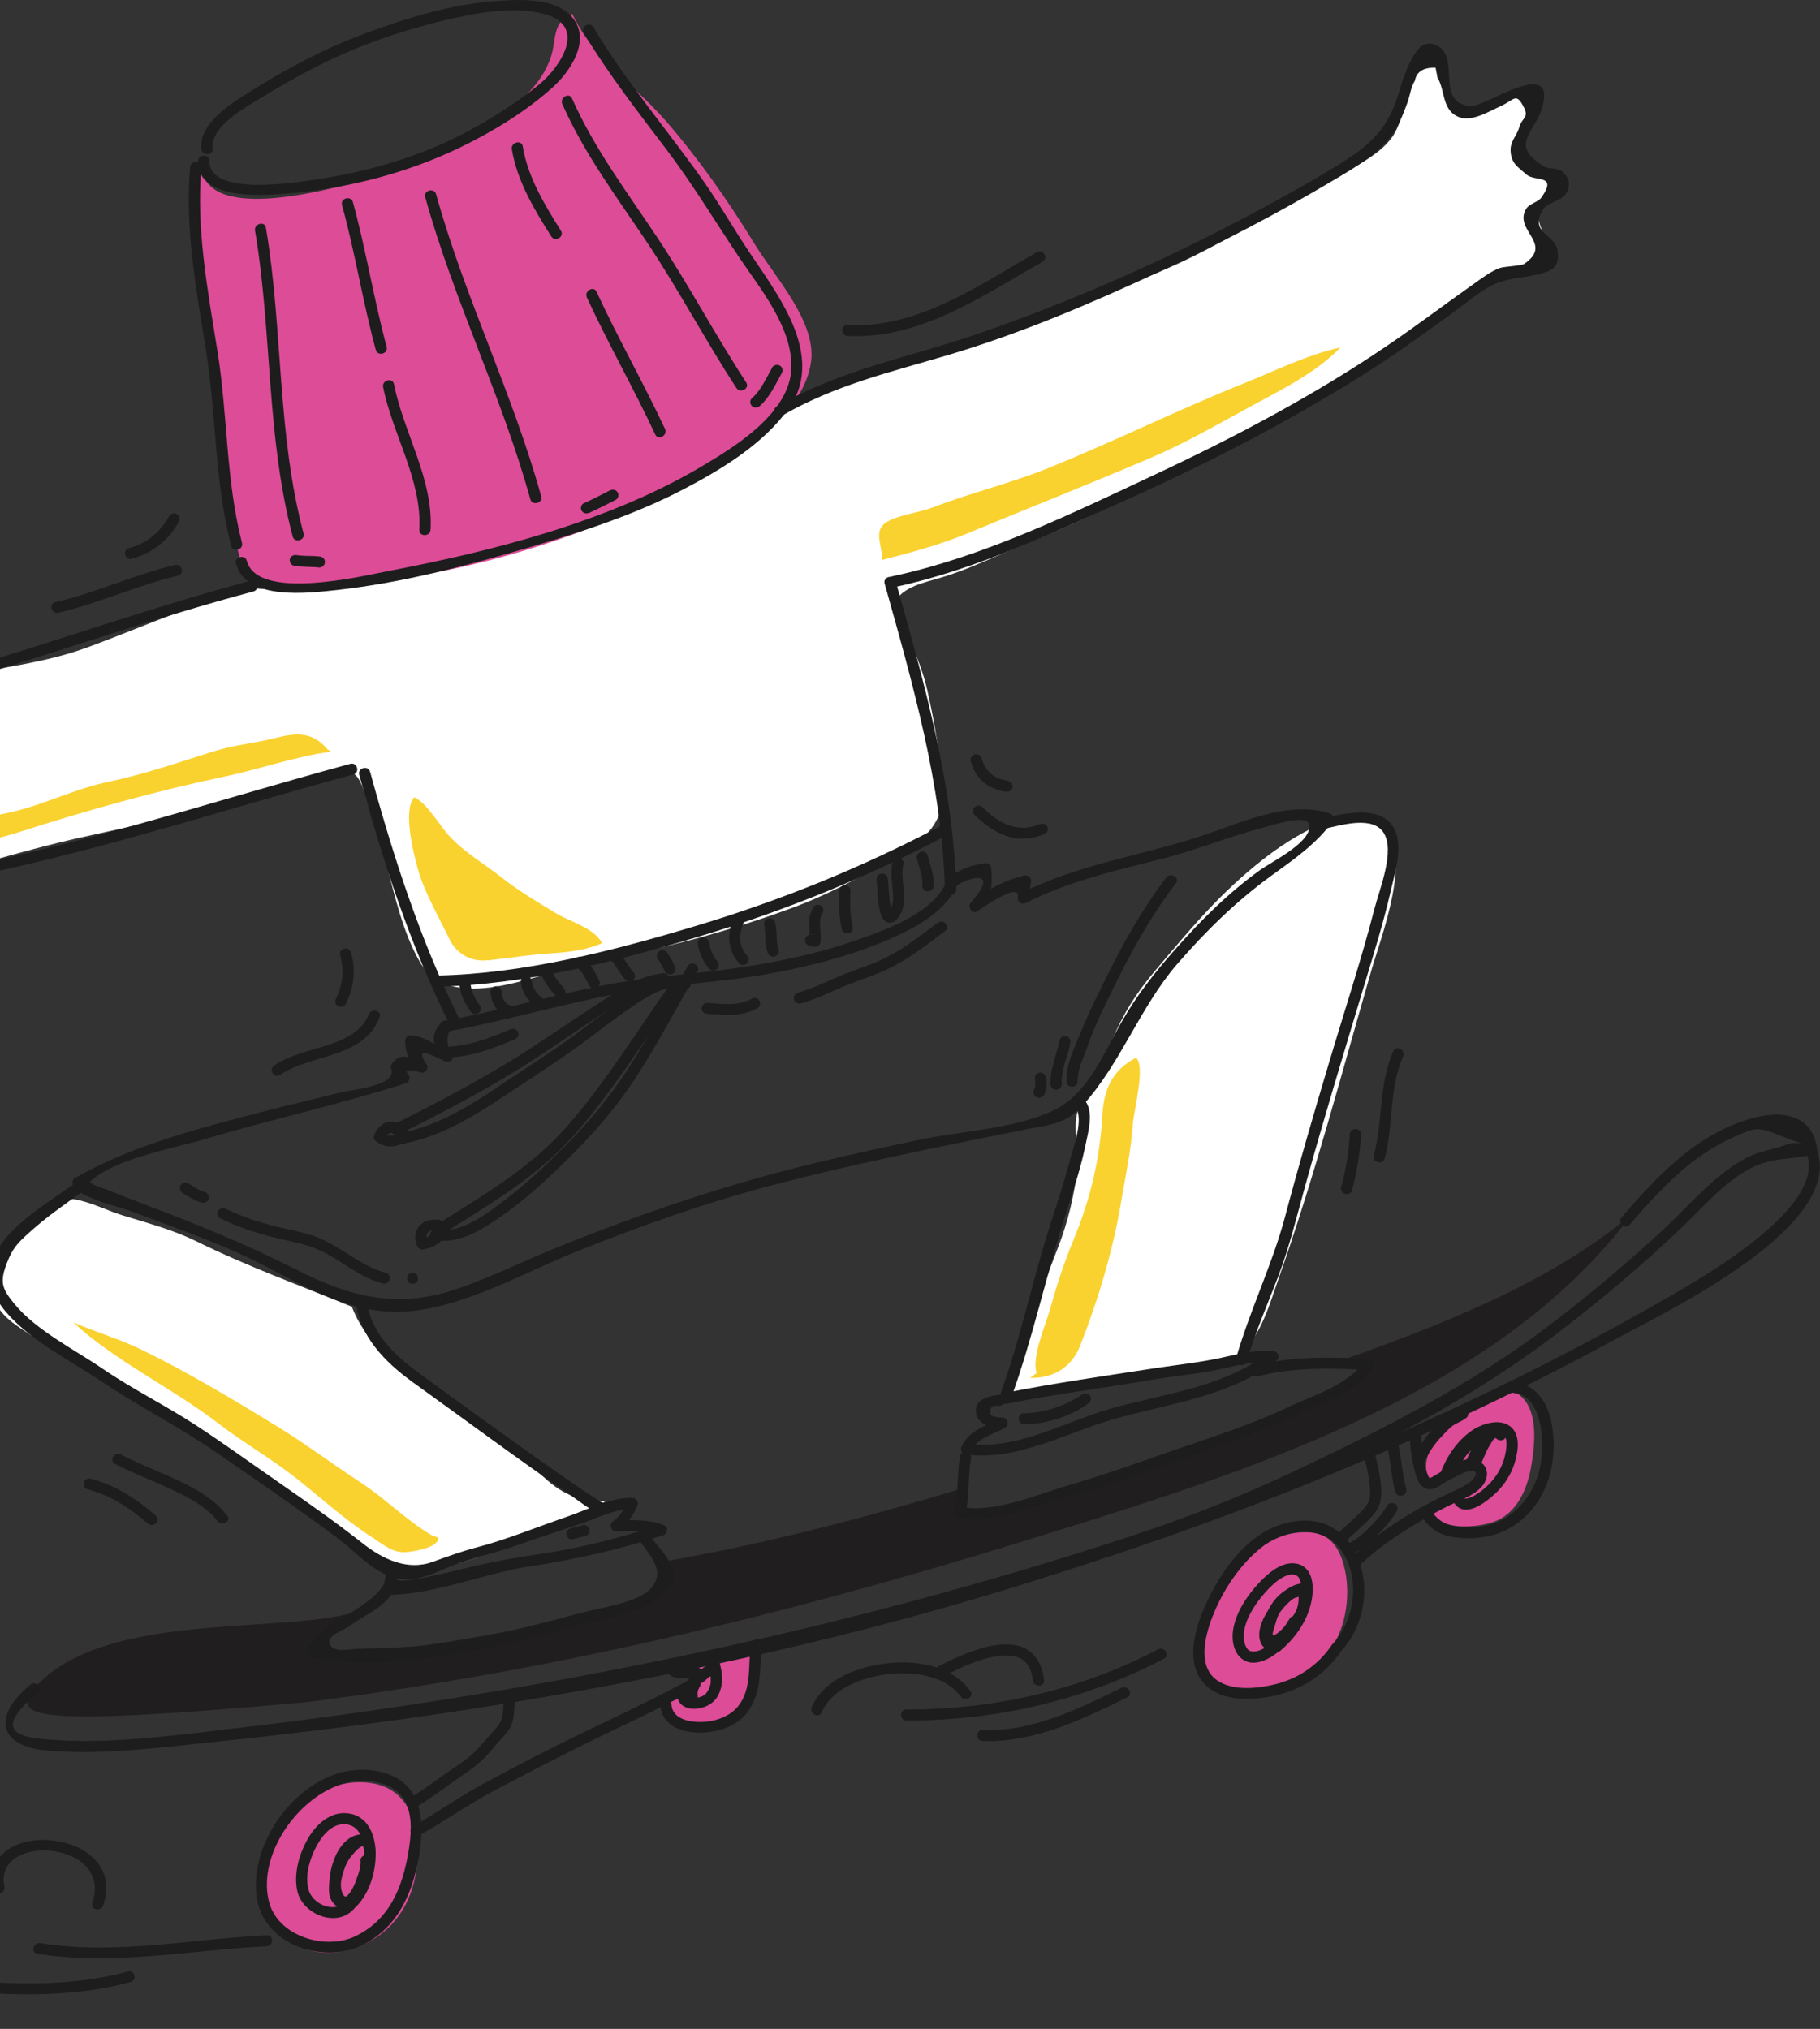 <svg width="122" height="136" viewBox="0 0 122 136" fill="none" xmlns="http://www.w3.org/2000/svg">
<rect x="0" y="0" width="122" height="136" fill="#333333" stroke="none"/>
<g clip-path="url(#clip0_32_817)">
<path d="M52.298 27.57C50.891 29.745 47.509 31.384 45.17 32.42C40.719 34.408 35.862 36.319 31.09 37.567C28.437 38.264 25.971 38.4 23.343 38.79C22.105 38.977 17.257 39.946 16.621 39.215L16.816 39.436C13.129 40.413 9.484 42.06 5.915 43.377C2.457 44.651 -1.163 44.838 -4.68 45.747C-8.461 46.724 -12.487 48.159 -16.344 48.677C-18.107 48.915 -20.158 49.127 -21.93 48.83C-22.896 48.669 -23.879 48.405 -24.82 48.023C-25.532 47.734 -26.431 46.749 -27.287 47.25C-28.524 47.98 -26.677 50.546 -28.168 51.786C-29.44 52.839 -32.084 53.009 -32.992 54.257C-32.127 55.863 -29.126 55.846 -27.897 57.043C-27.227 57.697 -27.227 58.81 -27.431 59.659C-27.609 60.407 -28.575 61.273 -28.16 61.978C-27.397 61.808 -25.456 61.001 -24.752 61.358C-23.473 62.012 -25.185 63.464 -24.32 64.271C-23.489 65.044 -19.87 62.598 -18.878 62.105L-19.226 62.335C-16.42 61.596 -13.614 60.984 -10.834 60.398C-5.079 59.184 0.423 57.196 6.153 55.973C9.085 55.344 12.027 54.673 14.943 53.909C17.604 53.213 20.758 51.862 23.453 51.811L23.419 51.684C24.394 52.015 24.47 53.714 24.894 54.58C25.42 55.659 25.631 56.856 25.928 58.011C26.496 60.203 27.039 62.547 28.123 64.441C30.336 68.306 36.744 64.917 40.033 64.365C44.492 63.626 49.026 62.369 53.265 60.797C55.375 60.016 57.418 58.92 59.393 57.816C61.495 56.644 63.335 55.472 63.182 52.932C63.046 50.724 62.648 48.414 62.156 46.248C61.682 44.15 60.648 42.392 60.029 40.455L59.902 40.489C60.47 39.291 62.029 39.045 63.182 38.688C64.623 38.247 65.928 37.652 67.302 37.066C70.006 35.92 72.676 34.892 75.286 33.465C79.999 30.883 85.017 28.776 89.654 25.939C92.171 24.402 94.757 22.814 97.113 21.03C99.165 19.484 100.148 18.134 102.742 17.871C105.912 17.548 101.987 15.255 103.462 13.488C104.335 12.435 105.674 12.367 103.818 11.373C102.564 10.702 101.614 10.906 102.072 9.165C102.241 8.511 103.657 6.345 102.903 5.801C102.513 5.521 100.453 6.761 99.961 6.897C98.673 7.254 97.749 7.483 96.952 6.302C96.359 5.427 96.588 3.865 95.706 3.211C94.299 4.442 94.392 7.313 93.494 8.918C92.706 10.328 90.654 11.254 89.272 11.993C86.136 13.683 83.11 15.637 79.923 17.217C76.804 18.762 73.447 19.816 70.184 21.013C66.844 22.236 63.402 23.4 60.046 24.623C58.596 25.15 56.994 25.438 55.587 26.05C54.282 26.61 53.07 27.63 51.713 28.012L52.281 27.596L52.298 27.57Z" fill="white"/>
<path d="M67.547 93.668C68.726 89.778 69.616 86.958 70.904 83.671C71.557 81.998 72.048 80.07 72.201 78.303C72.32 76.952 71.904 75.627 72.235 74.489C72.676 72.96 73.888 71.312 74.523 69.784C75.286 67.941 76.176 66.548 77.431 65.07C79.779 62.284 81.788 59.846 84.712 57.57C86.407 56.253 90.569 53.425 92.748 55.446C94.731 57.298 92.561 62.853 91.96 64.934C89.934 71.933 88.111 78.906 85.695 85.743C85.127 87.357 84.56 89.438 83.254 90.61C82.093 91.663 71.633 93.43 67.547 93.668Z" fill="white"/>
<path d="M26.386 105.839C30.938 104.947 36.634 103.104 40.575 100.633C38.27 100.565 37.414 99.97 35.854 98.458C34.159 96.819 32.497 95.468 30.37 94.33C27.903 93.014 24.631 90.398 23.589 87.595C20.062 86.142 16.613 84.902 13.197 83.221C11.586 82.422 9.874 81.981 8.204 81.462C7.356 81.199 6.559 80.808 5.712 80.562C4.406 80.18 4.534 80.426 3.55 81.063C0.719 82.889 -2.748 86.219 1.185 88.903C5.118 91.587 9.645 93.821 13.68 96.598C16.273 98.382 18.927 100.148 21.529 101.949C23.182 103.096 25.174 104.157 26.377 105.839" fill="white"/>
<path d="M13.519 10.838C13.315 15.119 22.02 12.715 24.216 12.112C27.962 11.084 31.913 9.351 34.828 6.778C35.778 5.946 36.566 4.96 36.947 3.754C37.303 2.633 37.015 1.427 38.363 0.934C39.838 4.068 42.389 5.529 44.644 8.12C46.797 10.592 48.823 13.471 50.544 16.291C51.892 18.508 54.739 21.557 54.367 24.258C53.9 27.63 50.027 30.101 47.373 31.664C41.974 34.849 35.151 37.279 28.827 38.442C25.784 39.003 22.215 39.631 19.105 39.427C16.909 39.283 16.426 38.79 15.909 36.769C15.536 35.334 15.46 33.737 15.214 32.284C14.612 28.742 14.502 25.345 13.909 21.778C13.383 18.618 12.722 14.388 13.29 11.237" fill="#DD4C97"/>
<path d="M84.729 103.435C84.043 103.266 82.898 105.083 82.542 105.576C81.856 106.519 81.305 107.419 80.898 108.523C80.525 109.534 80.22 110.409 80.415 111.504C80.618 112.676 81.652 113.135 82.737 113.373C84.966 113.849 87.086 112.77 88.628 111.233C90.196 109.678 90.637 106.969 90.078 104.913C89.764 103.758 89.154 102.798 87.84 102.722C86.645 102.654 85.78 102.934 84.763 103.546L84.738 103.444L84.729 103.435Z" fill="#DD4C97"/>
<path d="M95.96 101.371C96.63 102.662 99.181 102.391 100.258 101.958C101.801 101.337 102.445 99.605 102.674 98.093C102.886 96.717 103.14 94.466 101.809 93.472C100.673 92.623 98.664 93.914 97.825 94.713C96.766 95.723 94.969 97.6 95.808 99.146C96.393 98.993 99.241 97.142 99.258 98.662C99.266 99.851 96.901 100.853 96.079 101.405" fill="#DD4C97"/>
<path d="M44.941 111.836C45.263 112.099 46.789 111.836 46.551 112.532C46.399 112.974 45 113.458 44.61 113.806C45.017 114.528 45.424 115.411 46.212 115.743C46.924 116.048 48.026 115.794 48.721 115.53C50.196 114.97 50.993 112.396 50.662 110.935C49.9 110.663 48.552 111.224 47.772 111.394C46.797 111.606 45.89 111.853 44.915 111.997" fill="#DD4C97"/>
<path d="M19.13 122.062C20.113 120.253 22.885 119.183 24.936 119.531C27.496 119.956 28.047 122.385 27.988 124.423C27.928 126.632 27.005 128.942 24.741 130.148C22.419 131.379 20.071 131.082 18.503 129.231C17.731 128.322 17.24 127.252 17.358 126.045C17.469 124.941 18.079 123.03 19.113 122.274" fill="#DD4C97"/>
<path d="M24.258 108.098C24.894 107.784 22.86 108.319 22.165 108.421C16.485 109.296 6.831 108.515 2.567 112.872C0.711 115.029 0.999 115.862 20.486 114.103C36.914 112.031 52.485 108.294 68.463 103.351C82.796 98.917 100.326 93.634 109.396 81.369C103.971 85.998 96.308 88.937 89.391 91.374C89.391 91.374 91.765 91.196 91.646 91.578C91.527 91.96 89.349 93.286 80.169 97.082C70.989 100.879 65.064 101.465 64.809 101.431C64.555 101.397 64.572 99.749 64.572 99.749C57.986 101.745 51.315 103.478 44.525 104.667C44.441 104.684 44.356 104.692 44.271 104.709C44.271 104.709 46.356 106.281 42.576 107.41C38.795 108.54 24.86 111.402 20.961 110.774C20.961 110.774 21.478 109.457 24.258 108.09V108.098Z" fill="#211E1F"/>
<path d="M32.692 64.365C31.641 64.501 30.616 63.949 30.158 63.014C29.395 61.434 28.429 59.761 28.005 58.241C27.717 57.188 26.988 54.317 27.767 53.442C28.657 53.858 29.429 55.302 30.158 56.083C31.158 57.154 32.472 57.91 33.616 58.81C34.761 59.71 35.99 60.449 37.236 61.197C38.278 61.825 39.77 62.165 40.364 63.218C38.745 63.94 36.973 63.838 35.261 64.059C34.794 64.118 33.676 64.254 32.684 64.382L32.692 64.365Z" fill="#FAD230"/>
<path d="M21.953 50.231C20.961 49.042 19.876 49.11 18.503 49.458C17.104 49.815 15.706 49.934 14.315 50.367C11.976 51.098 9.721 51.888 7.305 52.397C4.932 52.89 2.999 53.943 0.643 54.461C-1.663 54.971 -3.909 55.336 -6.198 56.05C-7.333 56.398 -8.461 56.839 -9.673 56.984C-10.427 57.077 -11.928 57.442 -12.453 58.113C-10.453 58.648 -7.85 57.893 -5.858 57.434C-3.417 56.873 -0.993 56.508 1.38 55.744C5.822 54.317 10.493 53.017 15.036 52.057C17.452 51.548 19.774 50.707 22.198 50.384" fill="#FAD230"/>
<path d="M59.139 37.533C59.156 36.642 58.554 35.631 59.325 35.07C60.037 34.544 61.648 34.357 62.495 34.026C65.055 33.032 67.768 32.395 70.319 31.358C74.769 29.549 79.025 27.443 83.449 25.668C85.543 24.827 87.645 23.774 89.857 23.29C88.128 25.09 85.534 26.305 83.364 27.502C81.347 28.607 79.279 29.77 77.168 30.679C73.091 32.42 68.997 34.034 64.903 35.733C62.894 36.565 60.97 37.058 58.842 37.61" fill="#FAD230"/>
<path d="M69.489 92.037C69.141 90.967 70.065 88.894 70.37 87.807C70.819 86.21 71.311 84.681 71.947 83.144C73.1 80.358 73.727 77.708 73.896 74.71C73.99 73.113 74.515 71.729 76.151 70.905C76.804 71.44 76.007 74.413 75.939 75.347C75.82 77.139 75.422 78.931 75.125 80.715C74.6 83.858 73.557 87.297 72.396 90.228C71.837 91.638 70.624 92.402 69.048 92.36" fill="#FAD230"/>
<path d="M28.912 102.892C27.242 101.915 25.801 100.42 24.157 99.359C22.292 98.144 20.52 96.802 18.622 95.638C15.672 93.829 12.654 92.02 9.535 90.491C8.009 89.744 6.441 89.302 4.907 88.639C7.772 91.281 11.578 93.056 14.629 95.409C16.35 96.734 18.265 97.813 19.961 99.172C21.571 100.454 23.122 101.864 24.877 103.002C25.793 103.588 26.36 104.166 27.403 104.021C27.996 103.945 29.361 103.716 29.395 103.079" fill="#FAD230"/>
<path d="M52.459 27.842C56.036 25.787 59.673 24.954 63.555 23.799C68.387 22.364 73.108 20.351 77.668 18.236C81.737 16.35 85.721 14.269 89.569 11.976C90.968 11.144 92.485 10.26 93.409 8.893C93.841 8.247 94.096 7.551 94.358 6.837C94.519 6.387 94.579 5.818 94.841 5.419C94.952 4.807 95.418 4.51 96.232 4.544C96.274 4.765 96.316 4.986 96.359 5.207C96.893 6.064 96.63 7.432 97.842 7.865C98.707 8.171 99.859 7.44 100.622 7.101C101.479 6.71 101.614 6.2 102.097 7.092C102.547 7.925 102.046 7.814 101.835 8.545C101.682 9.088 101.25 9.445 101.258 10.056C101.275 10.957 101.75 11.186 102.318 11.696C102.886 12.205 104.428 11.645 103.343 13.216C103.089 13.59 102.504 13.615 102.267 14.057C101.504 15.475 104.157 16.342 102.165 17.692C101.979 17.82 100.792 17.862 100.512 17.973C99.859 18.227 99.283 18.686 98.724 19.077C96.808 20.427 94.943 21.846 93.002 23.162C88.128 26.475 82.856 29.261 77.516 31.766C71.879 34.408 65.937 37.321 59.817 38.629C59.342 38.731 59.546 39.444 60.02 39.343C65.454 38.179 70.709 35.656 75.744 33.397C81.093 30.993 86.314 28.292 91.273 25.184C93.392 23.859 95.418 22.398 97.435 20.928C98.198 20.376 98.953 19.722 99.766 19.255C100.902 18.61 101.945 18.669 103.131 18.38C104.098 18.142 104.522 17.896 104.42 16.868C104.31 15.671 102.436 15.671 103.445 14.031C103.742 13.556 104.691 13.479 104.988 12.953C105.284 12.418 105.217 11.934 104.733 11.509C104.386 11.212 103.869 11.373 103.53 11.169C101.114 9.725 102.869 8.859 103.335 7.355C104.505 3.635 99.546 7.177 98.605 7.109C96.155 6.948 97.927 3.848 96.333 3.058C95.35 2.574 94.875 3.474 94.511 4.187C93.951 5.275 93.765 6.523 93.231 7.619C92.468 9.173 91.307 10.048 89.857 10.957C87.764 12.265 85.577 13.454 83.398 14.609C77.694 17.616 71.76 20.223 65.657 22.338C61.012 23.952 56.409 24.742 52.086 27.231C51.671 27.468 52.044 28.105 52.468 27.868L52.459 27.842Z" fill="#1D1D1D"/>
<path d="M59.3 39.122C61.173 45.806 63.157 52.652 63.343 59.634C63.352 60.109 64.106 60.109 64.097 59.634C63.911 52.593 61.928 45.679 60.029 38.926C59.902 38.468 59.173 38.663 59.3 39.122Z" fill="#1D1D1D"/>
<path d="M30.845 68.408C28.191 63.099 26.369 57.434 24.809 51.735C24.682 51.276 23.962 51.471 24.08 51.93C25.657 57.697 27.505 63.413 30.192 68.781C30.404 69.206 31.056 68.832 30.845 68.408Z" fill="#1D1D1D"/>
<path d="M16.782 38.935C3.991 42.332 -8.384 47.896 -21.786 48.558C-22.269 48.584 -22.269 49.322 -21.786 49.297C-8.308 48.626 4.118 43.063 16.985 39.648C17.452 39.521 17.257 38.807 16.782 38.935Z" fill="#1D1D1D"/>
<path d="M-21.54 48.847C-23.066 47.955 -25.566 45.713 -27.55 46.384C-28.881 46.834 -28.372 47.598 -27.948 48.592C-27.422 49.824 -26.829 51.157 -28.109 52.236C-28.635 52.678 -29.542 52.813 -30.177 53.094C-30.779 53.357 -31.907 53.68 -32.229 54.274C-33.144 55.981 -30.305 56.202 -29.457 56.618C-28.406 57.128 -29.135 55.82 -28.431 58.207C-27.897 60.008 -28.067 59.345 -28.482 60.696C-28.575 61.001 -28.728 61.112 -28.686 61.426C-28.635 61.808 -28.558 62.088 -28.151 62.275C-26.846 62.887 -25.736 60.993 -24.71 62.216C-24.125 62.921 -24.753 63.711 -24.151 64.39C-23.718 64.883 -23.235 64.849 -22.659 64.722C-21.04 64.356 -19.582 62.581 -18.056 61.953C-14.165 60.356 -9.893 60.126 -5.774 59.464C4.186 57.859 13.968 54.546 23.682 51.913C24.148 51.786 23.953 51.072 23.478 51.2C13.62 53.875 3.686 57.256 -6.435 58.818C-10.453 59.438 -14.615 59.702 -18.404 61.273C-19.209 61.604 -19.955 61.986 -20.684 62.462C-21.201 62.921 -21.752 63.337 -22.337 63.719C-23.43 63.609 -23.812 63.193 -23.489 62.479C-23.727 61.902 -23.083 61.383 -23.803 60.874C-24.735 60.211 -25.914 61.579 -26.795 61.358C-28.558 60.899 -26.532 59.005 -26.795 57.748C-26.956 57.001 -27.431 56.551 -28.118 56.219C-28.804 55.888 -29.855 56.058 -30.466 55.65C-31.924 54.673 -30.694 54.113 -29.72 53.705C-27.889 52.932 -26.227 52.465 -26.583 50.163C-26.736 49.17 -28.109 47.632 -26.855 47.046C-25.812 46.562 -22.862 48.957 -21.938 49.501C-21.523 49.747 -21.142 49.102 -21.557 48.864L-21.54 48.847Z" fill="#1D1D1D"/>
<path d="M15.824 37.788C16.494 40.302 20.732 39.75 22.614 39.546C26.945 39.071 31.217 37.941 35.379 36.718C38.948 35.665 42.483 34.535 45.788 32.811C48.357 31.477 51.179 29.762 52.875 27.375C54.248 25.447 53.883 23.264 52.917 21.243C52.188 19.722 51.196 18.346 50.255 16.945C49.221 15.408 48.314 13.802 47.255 12.282C44.797 8.765 41.974 5.521 39.779 1.826C39.533 1.418 38.88 1.784 39.126 2.2C40.787 4.986 42.796 7.534 44.746 10.116C46.5 12.443 47.975 14.906 49.594 17.319C51.035 19.45 53.146 22.007 53.044 24.708C52.934 27.706 49.221 29.983 46.89 31.35C40.711 34.977 33.074 36.93 26.064 38.272C24.335 38.604 17.265 40.319 16.545 37.593C16.426 37.134 15.697 37.33 15.816 37.788H15.824Z" fill="#1D1D1D"/>
<path d="M16.223 36.395C15.138 32.191 15.265 27.808 14.578 23.536C13.925 19.476 13.137 15.331 13.502 11.203C13.544 10.727 12.79 10.736 12.747 11.203C12.391 15.263 13.137 19.357 13.79 23.349C14.502 27.74 14.375 32.259 15.494 36.591C15.612 37.049 16.341 36.854 16.223 36.395Z" fill="#1D1D1D"/>
<path d="M13.273 10.77C13.247 13.556 17.892 13.097 19.664 12.936C23.504 12.571 27.318 11.577 30.785 9.912C32.98 8.859 35.261 7.474 37.058 5.844C38.202 4.807 39.55 2.828 38.482 1.317C37.414 -0.195 34.871 -0.042 33.286 0.068C30.234 0.28 27.284 1.198 24.445 2.251C21.817 3.228 19.334 4.536 16.968 6.013C15.655 6.829 13.341 8.179 13.493 9.98C13.536 10.447 14.29 10.456 14.248 9.98C14.112 8.434 16.46 7.194 17.587 6.506C19.189 5.529 20.834 4.604 22.546 3.822C24.792 2.794 27.2 1.988 29.598 1.41C31.726 0.892 34.43 0.348 36.6 0.977C39.346 1.775 37.583 4.485 36.125 5.674C34.557 6.948 32.752 8.086 30.955 9.012C27.996 10.524 24.724 11.492 21.427 11.993C20.02 12.205 14.01 13.242 14.036 10.787C14.036 10.311 13.29 10.311 13.281 10.787L13.273 10.77Z" fill="#1D1D1D"/>
<path d="M29.954 69.155C33.845 68.433 37.651 67.303 41.542 66.582C44.864 65.962 48.255 65.885 51.586 65.265C54.417 64.747 57.257 64.016 59.885 62.836C61.614 62.054 63.504 60.993 64.233 59.175C64.411 58.733 63.682 58.538 63.504 58.98C62.665 61.095 59.775 62.173 57.791 62.887C55.129 63.847 52.332 64.458 49.526 64.866C46.399 65.325 43.262 65.469 40.152 66.106C36.668 66.819 33.252 67.796 29.751 68.442C29.276 68.527 29.48 69.24 29.954 69.155Z" fill="#1D1D1D"/>
<path d="M29.581 68.535C28.776 69.452 29.056 69.996 29.641 71.024L30.158 70.523C29.175 70.081 28.615 69.512 27.53 69.401C27.327 69.385 27.149 69.588 27.157 69.767C27.174 70.633 27.412 70.99 27.929 71.746C28.073 71.567 28.208 71.38 28.352 71.202C27.471 70.981 26.971 70.455 26.31 71.245C26.233 71.338 26.166 71.474 26.216 71.601C26.7 72.807 23.648 73.003 22.512 73.3C20.927 73.708 19.334 74.064 17.757 74.481C13.451 75.602 8.907 76.74 5.034 78.957C4.847 79.067 4.813 79.279 4.898 79.458C5.271 80.282 8.06 80.91 8.797 81.191C11.535 82.244 14.341 83.17 16.977 84.469C20.393 86.159 23.656 88.325 27.649 87.875C31.497 87.442 35.21 85.259 38.745 83.849C43.017 82.142 47.323 80.613 51.781 79.441C55.104 78.566 58.461 77.819 61.826 77.114C64.131 76.629 66.437 76.162 68.743 75.712C70.429 75.381 71.43 75.347 72.565 74.107C75.125 71.304 76.397 67.533 78.906 64.628C80.805 62.437 82.83 60.441 85.187 58.725C86.721 57.612 88.213 56.593 89.34 55.056C89.493 54.852 89.323 54.58 89.111 54.512C86.289 53.62 83.025 55.226 80.406 56.075C76.38 57.383 72.192 57.969 68.387 59.897C68.573 60.033 68.751 60.177 68.938 60.313C68.997 59.889 69.056 59.472 69.115 59.048C69.149 58.801 68.853 58.64 68.641 58.691C67.285 59.022 66.259 59.591 65.149 60.441C65.301 60.636 65.454 60.831 65.606 61.018C66.437 60.084 66.564 59.506 66.445 58.224C66.42 57.969 66.225 57.825 65.971 57.867C65.038 58.02 64.454 58.232 63.699 58.75C63.301 59.022 63.682 59.659 64.081 59.388C65.064 58.725 67.03 58.292 65.081 60.492C64.818 60.789 65.174 61.341 65.538 61.069C65.428 61.154 68.387 59.005 68.225 60.109C68.183 60.424 68.463 60.687 68.776 60.526C71.701 59.039 74.829 58.343 77.99 57.544C80.22 56.975 82.339 56.092 84.56 55.506C85.348 55.294 87.84 54.453 87.781 55.429C87.713 56.568 85.289 57.731 84.424 58.351C82.296 59.889 80.457 61.732 78.736 63.685C77.406 65.189 76.219 66.692 75.227 68.425C74.006 70.548 72.955 73.283 70.692 74.396C68.115 75.661 64.462 75.806 61.631 76.4C59.274 76.893 56.926 77.411 54.587 77.972C48.73 79.382 43.135 81.284 37.566 83.526C35.193 84.478 32.87 85.65 30.446 86.457C26.521 87.748 23.343 86.89 19.791 85.072C16.451 83.365 13.129 82.04 9.628 80.707C8.848 80.409 8.068 80.112 7.297 79.798C6.932 79.653 6.415 79.517 6.085 79.296C5.296 78.787 5.847 79.398 5.983 79.263C7.568 77.683 11.603 76.986 13.73 76.358C18.198 75.024 22.741 74.039 27.183 72.621C27.462 72.527 27.539 72.213 27.352 72.001C26.835 71.414 28.768 72.043 28.174 71.899C28.48 71.975 28.785 71.635 28.598 71.355C27.649 69.945 29.217 70.871 29.81 71.134C30.141 71.287 30.522 70.973 30.327 70.633C29.954 70.166 29.895 69.639 30.158 69.036C30.471 68.68 29.946 68.153 29.624 68.518L29.581 68.535Z" fill="#1D1D1D"/>
<path d="M37.693 6.973C39.177 10.337 41.398 13.284 43.432 16.333C45.526 19.484 47.297 22.839 49.365 26.008C49.628 26.407 50.281 26.033 50.018 25.634C47.95 22.466 46.178 19.111 44.085 15.96C42.059 12.91 39.83 9.963 38.346 6.6C38.151 6.166 37.507 6.54 37.693 6.973Z" fill="#1D1D1D"/>
<path d="M39.338 19.935C40.77 23.043 42.474 26.024 43.924 29.125C44.127 29.558 44.771 29.184 44.576 28.751C43.127 25.651 41.423 22.669 39.99 19.561C39.795 19.128 39.143 19.501 39.338 19.935Z" fill="#1D1D1D"/>
<path d="M34.311 10.005C34.659 12.129 35.812 14.04 36.947 15.841C37.202 16.248 37.855 15.875 37.6 15.467C36.498 13.709 35.379 11.874 35.04 9.81C34.964 9.343 34.235 9.538 34.311 10.005Z" fill="#1D1D1D"/>
<path d="M28.505 13.216C30.412 20.113 33.642 26.568 35.549 33.465C35.676 33.924 36.405 33.728 36.278 33.27C34.371 26.373 31.141 19.918 29.234 13.021C29.107 12.562 28.378 12.757 28.505 13.216Z" fill="#1D1D1D"/>
<path d="M22.927 13.743C23.809 16.953 24.318 20.24 25.191 23.451C25.318 23.91 26.038 23.714 25.92 23.256C25.055 20.045 24.538 16.758 23.657 13.547C23.529 13.089 22.8 13.284 22.927 13.743Z" fill="#1D1D1D"/>
<path d="M25.682 25.948C26.318 29.142 28.302 32.182 28.107 35.512C28.081 35.987 28.836 35.987 28.861 35.512C29.056 32.106 27.055 29.014 26.411 25.753C26.318 25.285 25.589 25.481 25.682 25.948Z" fill="#1D1D1D"/>
<path d="M17.096 15.458C18.248 22.262 17.842 29.252 19.622 35.962C19.74 36.421 20.469 36.225 20.351 35.767C18.562 29.057 18.977 22.066 17.825 15.263C17.748 14.796 17.019 14.991 17.096 15.458Z" fill="#1D1D1D"/>
<path d="M63.097 55.344C57.876 58.105 52.383 60.339 46.712 62.046C41.152 63.719 35.142 65.273 29.302 65.392C28.819 65.401 28.819 66.14 29.302 66.131C35.218 66.013 41.287 64.45 46.916 62.759C52.646 61.035 58.206 58.776 63.479 55.981C63.903 55.752 63.53 55.115 63.097 55.344Z" fill="#1D1D1D"/>
<path d="M62.597 59.388C62.614 58.682 62.368 58.02 62.19 57.358C62.139 57.171 61.919 57.035 61.724 57.103C61.529 57.171 61.41 57.358 61.461 57.553C61.546 57.867 61.648 58.181 61.724 58.496C61.767 58.648 61.792 58.801 61.817 58.954C61.817 58.997 61.817 59.005 61.817 58.954C61.817 58.971 61.817 58.988 61.817 59.005C61.817 59.048 61.817 59.09 61.826 59.133C61.826 59.218 61.826 59.303 61.826 59.388C61.826 59.583 62.004 59.77 62.199 59.753C62.402 59.744 62.572 59.591 62.572 59.388H62.597Z" fill="#1D1D1D"/>
<path d="M59.842 57.774C59.673 58.394 59.791 59.048 59.842 59.676C59.868 59.948 59.885 60.322 59.842 60.534C59.817 60.67 59.791 60.763 59.749 60.848C59.724 60.899 59.698 60.942 59.664 60.993C59.647 61.018 59.546 61.154 59.622 61.069C59.596 61.095 59.58 61.12 59.554 61.146C59.495 61.214 59.622 61.112 59.554 61.146C59.503 61.171 59.647 61.112 59.605 61.129C59.571 61.137 59.546 61.129 59.664 61.129C59.614 61.129 59.766 61.146 59.724 61.137C59.698 61.137 59.825 61.197 59.766 61.154C59.868 61.222 59.817 61.197 59.791 61.154C59.885 61.264 59.817 61.18 59.8 61.154C59.791 61.146 59.791 61.129 59.783 61.12C59.758 61.095 59.808 61.214 59.8 61.154C59.791 61.112 59.775 61.078 59.758 61.035C59.707 60.865 59.681 60.696 59.656 60.517C59.673 60.611 59.656 60.475 59.647 60.449C59.647 60.398 59.639 60.356 59.63 60.305C59.622 60.194 59.614 60.092 59.596 59.982C59.563 59.6 59.554 59.209 59.495 58.827C59.469 58.632 59.207 58.521 59.029 58.572C58.808 58.632 58.74 58.827 58.766 59.022C58.74 58.869 58.766 58.988 58.766 59.022C58.766 59.056 58.766 59.082 58.774 59.116C58.774 59.201 58.791 59.294 58.791 59.379C58.808 59.591 58.817 59.795 58.842 60.008C58.876 60.432 58.91 60.874 59.045 61.282C59.113 61.468 59.198 61.664 59.376 61.774C59.554 61.885 59.783 61.876 59.961 61.757C60.156 61.63 60.283 61.426 60.385 61.222C60.546 60.908 60.597 60.568 60.605 60.22C60.605 59.821 60.554 59.421 60.52 59.022C60.504 58.827 60.486 58.632 60.495 58.436C60.504 58.241 60.504 58.147 60.554 57.969C60.681 57.51 59.953 57.315 59.825 57.774H59.842Z" fill="#1D1D1D"/>
<path d="M56.257 59.702C56.214 60.568 56.24 61.46 56.435 62.309C56.477 62.505 56.706 62.615 56.901 62.564C57.104 62.513 57.206 62.301 57.164 62.114C56.986 61.349 56.969 60.517 57.011 59.702C57.02 59.506 56.833 59.337 56.638 59.337C56.426 59.337 56.274 59.506 56.265 59.702H56.257Z" fill="#1D1D1D"/>
<path d="M54.528 60.814C54.299 61.163 54.231 61.57 54.239 61.986C54.239 62.36 54.299 62.725 54.273 63.091C54.434 62.972 54.587 62.853 54.748 62.734C54.672 62.717 54.604 62.7 54.528 62.683C54.511 62.683 54.494 62.675 54.477 62.666C54.417 62.649 54.553 62.7 54.536 62.691L54.672 62.827V63.201C54.595 63.261 54.519 63.312 54.443 63.371C54.375 63.397 54.316 63.371 54.375 63.38C54.392 63.38 54.409 63.38 54.426 63.38C54.536 63.38 54.663 63.354 54.739 63.269C54.867 63.125 54.901 62.887 54.739 62.751C54.595 62.623 54.341 62.598 54.206 62.751C54.4 62.53 54.553 62.657 54.426 62.649C54.409 62.649 54.392 62.649 54.375 62.649C54.222 62.649 54.104 62.709 54.011 62.836C53.934 62.938 53.951 63.099 54.011 63.21C54.112 63.388 54.35 63.413 54.536 63.456C54.79 63.515 54.994 63.346 55.011 63.099C55.036 62.751 54.985 62.411 54.977 62.063C54.977 61.978 54.977 61.893 54.977 61.8C54.977 61.766 54.977 61.732 54.977 61.698C54.977 61.672 54.977 61.655 54.977 61.63C54.977 61.672 54.977 61.672 54.977 61.63C54.994 61.553 55.019 61.477 55.036 61.401C55.053 61.358 55.053 61.358 55.036 61.392C55.045 61.367 55.053 61.349 55.07 61.324C55.096 61.282 55.121 61.239 55.146 61.197C55.248 61.035 55.189 60.78 55.011 60.696C54.824 60.602 54.612 60.653 54.494 60.831L54.528 60.814Z" fill="#1D1D1D"/>
<path d="M52.214 63.668C52.188 63.592 52.163 63.507 52.137 63.43C52.137 63.397 52.12 63.362 52.112 63.328C52.112 63.312 52.086 63.176 52.095 63.252C52.078 63.108 52.069 62.955 52.061 62.81C52.053 62.479 52.035 62.148 51.959 61.825C51.917 61.638 51.688 61.511 51.493 61.57C51.29 61.63 51.179 61.825 51.23 62.02C51.239 62.063 51.247 62.114 51.256 62.156C51.256 62.173 51.273 62.275 51.256 62.199C51.264 62.275 51.273 62.36 51.281 62.437C51.29 62.581 51.29 62.734 51.298 62.878C51.315 63.21 51.349 63.549 51.459 63.864C51.527 64.042 51.713 64.186 51.925 64.118C52.103 64.059 52.264 63.855 52.188 63.668H52.214Z" fill="#1D1D1D"/>
<path d="M50.06 64.042C50.001 63.974 49.95 63.906 49.891 63.813C49.866 63.77 49.832 63.719 49.806 63.668C49.798 63.643 49.781 63.617 49.772 63.6C49.772 63.592 49.747 63.541 49.764 63.583C49.721 63.49 49.696 63.388 49.671 63.286C49.662 63.235 49.645 63.184 49.637 63.133C49.637 63.116 49.637 63.074 49.637 63.116C49.637 63.082 49.637 63.048 49.628 63.023C49.628 62.921 49.62 62.81 49.628 62.709C49.628 62.657 49.628 62.606 49.645 62.547C49.645 62.479 49.645 62.59 49.645 62.53C49.645 62.505 49.654 62.479 49.662 62.454C49.705 62.233 49.772 62.02 49.857 61.817C49.933 61.63 49.772 61.409 49.594 61.367C49.382 61.307 49.204 61.443 49.128 61.621C48.942 62.08 48.84 62.598 48.891 63.099C48.95 63.651 49.17 64.152 49.544 64.577C49.679 64.73 49.942 64.713 50.078 64.577C50.23 64.424 50.213 64.203 50.078 64.059L50.06 64.042Z" fill="#1D1D1D"/>
<path d="M48.086 64.433C48.086 64.433 48.035 64.382 48.018 64.356C48.052 64.399 48.052 64.399 48.026 64.373C48.018 64.356 48.009 64.348 47.992 64.331C47.95 64.28 47.916 64.22 47.882 64.161C47.848 64.101 47.814 64.042 47.78 63.983C47.764 63.949 47.746 63.923 47.738 63.889C47.738 63.881 47.696 63.787 47.713 63.838C47.73 63.889 47.696 63.796 47.696 63.787C47.687 63.753 47.67 63.728 47.662 63.694C47.636 63.626 47.619 63.566 47.602 63.498C47.569 63.371 47.535 63.235 47.509 63.108C47.475 62.921 47.229 62.793 47.043 62.853C46.831 62.921 46.746 63.099 46.78 63.303C46.882 63.906 47.136 64.484 47.543 64.951C47.67 65.095 47.941 65.087 48.077 64.951C48.221 64.789 48.213 64.586 48.077 64.433H48.086Z" fill="#1D1D1D"/>
<path d="M45.229 64.764C45.085 64.458 44.924 64.152 44.729 63.872C44.669 63.796 44.602 63.728 44.5 63.702C44.407 63.677 44.288 63.685 44.212 63.736C44.136 63.787 44.059 63.864 44.042 63.957C44.025 64.05 44.025 64.161 44.076 64.246C44.271 64.526 44.432 64.823 44.576 65.138C44.61 65.214 44.72 65.282 44.805 65.308C44.898 65.333 45.017 65.325 45.093 65.273C45.17 65.223 45.246 65.146 45.263 65.053L45.28 64.951C45.28 64.883 45.263 64.823 45.229 64.764Z" fill="#1D1D1D"/>
<path d="M42.44 65.155C42.44 65.155 42.398 65.095 42.372 65.07C42.339 65.036 42.432 65.146 42.372 65.078C42.364 65.07 42.355 65.053 42.347 65.044C42.305 64.985 42.262 64.925 42.22 64.866C42.135 64.747 42.059 64.628 41.983 64.509C41.813 64.254 41.627 63.991 41.414 63.77C41.279 63.626 41.016 63.626 40.88 63.77C40.736 63.923 40.736 64.144 40.88 64.288C40.931 64.339 40.974 64.399 41.025 64.45C41.033 64.458 41.042 64.475 41.059 64.484C40.991 64.416 41.033 64.458 41.059 64.475C41.084 64.501 41.101 64.535 41.126 64.56C41.211 64.679 41.296 64.798 41.372 64.917C41.542 65.172 41.72 65.435 41.923 65.673C42.05 65.826 42.33 65.809 42.457 65.673C42.601 65.511 42.593 65.308 42.457 65.155H42.44Z" fill="#1D1D1D"/>
<path d="M40.16 65.715C39.872 65.155 39.575 64.526 38.999 64.195C38.829 64.093 38.575 64.152 38.482 64.331C38.389 64.509 38.439 64.73 38.617 64.832C38.643 64.849 38.677 64.866 38.702 64.883C38.711 64.883 38.761 64.925 38.711 64.883C38.66 64.84 38.711 64.883 38.719 64.883C38.77 64.925 38.821 64.976 38.863 65.019C38.889 65.044 38.906 65.07 38.931 65.095C38.948 65.112 38.956 65.129 38.973 65.146C38.965 65.138 38.922 65.078 38.956 65.121C38.999 65.18 39.041 65.24 39.084 65.308C39.245 65.554 39.372 65.817 39.507 66.072C39.601 66.242 39.855 66.31 40.025 66.208C40.203 66.097 40.253 65.885 40.16 65.707V65.715Z" fill="#1D1D1D"/>
<path d="M37.804 66.242C37.719 66.14 37.634 66.046 37.549 65.945C37.507 65.894 37.473 65.851 37.431 65.8C37.422 65.792 37.414 65.775 37.405 65.766C37.473 65.843 37.431 65.8 37.414 65.783C37.397 65.758 37.371 65.732 37.354 65.707C37.278 65.605 37.21 65.503 37.151 65.401C37.117 65.35 37.083 65.29 37.066 65.231C37.066 65.248 37.1 65.308 37.075 65.257C37.075 65.24 37.066 65.231 37.058 65.214C37.041 65.18 37.032 65.146 37.024 65.112C36.965 64.925 36.761 64.789 36.558 64.857C36.371 64.917 36.227 65.112 36.295 65.308C36.481 65.877 36.88 66.318 37.261 66.768C37.388 66.913 37.66 66.904 37.795 66.768C37.939 66.607 37.931 66.403 37.795 66.25L37.804 66.242Z" fill="#1D1D1D"/>
<path d="M36.371 66.921C36.371 66.921 36.346 66.896 36.329 66.887C36.295 66.862 36.405 66.947 36.346 66.896C36.32 66.879 36.295 66.853 36.269 66.836C36.218 66.794 36.168 66.743 36.117 66.701C36.066 66.658 36.024 66.599 35.981 66.548C35.973 66.531 35.956 66.522 35.947 66.505C35.956 66.514 35.998 66.573 35.964 66.531C35.947 66.505 35.922 66.471 35.905 66.446C35.871 66.395 35.837 66.335 35.803 66.276C35.786 66.242 35.769 66.208 35.752 66.182C35.727 66.14 35.752 66.199 35.761 66.208C35.761 66.191 35.744 66.174 35.744 66.157C35.718 66.089 35.702 66.029 35.684 65.962C35.676 65.928 35.668 65.894 35.659 65.851C35.659 65.834 35.659 65.826 35.659 65.809C35.684 65.911 35.659 65.851 35.659 65.817C35.651 65.715 35.625 65.63 35.549 65.554C35.481 65.486 35.379 65.443 35.286 65.443C35.1 65.443 34.888 65.605 34.913 65.809C34.947 66.165 35.066 66.505 35.261 66.802C35.456 67.1 35.71 67.338 36.007 67.55C36.083 67.601 36.21 67.609 36.295 67.584C36.38 67.558 36.473 67.49 36.524 67.414C36.625 67.219 36.558 67.032 36.388 66.913L36.371 66.921Z" fill="#1D1D1D"/>
<path d="M34.159 67.371C34.091 67.346 34.032 67.312 33.972 67.27C33.964 67.27 33.955 67.253 33.947 67.253L33.998 67.287C33.998 67.287 33.972 67.261 33.955 67.253C33.93 67.227 33.904 67.202 33.879 67.176C33.871 67.168 33.854 67.151 33.845 67.142C33.794 67.083 33.888 67.193 33.862 67.168C33.845 67.142 33.82 67.117 33.803 67.083C33.769 67.023 33.735 66.964 33.709 66.896L33.743 66.981C33.684 66.845 33.65 66.701 33.625 66.548L33.642 66.65C33.642 66.59 33.625 66.531 33.625 66.471C33.616 66.276 33.464 66.089 33.252 66.106C33.057 66.114 32.862 66.267 32.879 66.471C32.913 67.083 33.175 67.737 33.786 68C33.879 68.043 33.972 68.068 34.074 68.034C34.159 68.008 34.252 67.941 34.303 67.864C34.345 67.779 34.371 67.677 34.337 67.575C34.311 67.49 34.252 67.388 34.167 67.355L34.159 67.371Z" fill="#1D1D1D"/>
<path d="M30.794 66.004C30.878 66.692 31.158 67.32 31.599 67.864C31.726 68.017 32.006 68 32.133 67.864C32.285 67.703 32.269 67.507 32.133 67.346C32.108 67.312 32.108 67.32 32.141 67.363C32.133 67.346 32.116 67.338 32.108 67.32C32.082 67.295 32.065 67.261 32.048 67.236C32.006 67.176 31.972 67.117 31.93 67.057C31.862 66.938 31.794 66.819 31.743 66.692C31.726 66.658 31.726 66.658 31.743 66.701C31.743 66.683 31.726 66.666 31.726 66.65C31.709 66.615 31.701 66.582 31.684 66.548C31.658 66.488 31.641 66.429 31.624 66.361C31.607 66.293 31.582 66.216 31.573 66.148C31.573 66.114 31.556 66.08 31.556 66.038C31.556 66.021 31.556 66.004 31.548 65.987C31.548 66.038 31.548 66.046 31.548 66.004C31.54 65.902 31.514 65.817 31.438 65.741C31.37 65.673 31.268 65.63 31.175 65.63C30.989 65.63 30.777 65.792 30.802 65.996L30.794 66.004Z" fill="#1D1D1D"/>
<path d="M46.051 65.554C44.881 65.138 43.525 65.928 42.559 66.505C41.118 67.363 39.812 68.425 38.465 69.418C36.973 70.523 35.371 71.499 33.837 72.544C31.811 73.92 29.692 75.296 27.267 75.857C26.793 75.967 26.996 76.68 27.471 76.57C29.607 76.069 31.514 74.973 33.32 73.784C34.989 72.689 36.685 71.576 38.329 70.438C39.55 69.588 40.694 68.637 41.923 67.796C42.898 67.134 44.593 65.817 45.865 66.267C46.322 66.429 46.517 65.715 46.068 65.554H46.051Z" fill="#1D1D1D"/>
<path d="M44.983 65.894C42.694 69.113 40.626 72.51 38.016 75.491C35.667 78.175 32.658 79.959 29.658 81.845C29.251 82.099 29.624 82.737 30.039 82.482C33.091 80.562 36.159 78.745 38.55 76.01C41.203 72.977 43.313 69.529 45.636 66.259C45.916 65.868 45.263 65.503 44.983 65.885V65.894Z" fill="#1D1D1D"/>
<path d="M27.403 76.196C27.233 75.695 26.869 75.245 26.301 75.186C25.75 75.126 25.318 75.568 25.106 76.018C25.038 76.154 25.03 76.358 25.165 76.468C25.487 76.723 25.877 76.876 26.293 76.842C26.708 76.808 27.098 76.621 27.428 76.358C27.581 76.23 27.573 75.959 27.428 75.84C27.267 75.695 27.055 75.704 26.895 75.84C26.886 75.848 26.861 75.874 26.852 75.874C26.869 75.874 26.903 75.84 26.852 75.874C26.818 75.891 26.793 75.916 26.759 75.933C26.691 75.975 26.623 76.01 26.555 76.043C26.513 76.069 26.623 76.018 26.572 76.043C26.555 76.043 26.538 76.052 26.521 76.061C26.488 76.069 26.454 76.086 26.42 76.094C26.386 76.103 26.352 76.111 26.318 76.12C26.301 76.12 26.284 76.12 26.267 76.128C26.216 76.137 26.36 76.128 26.276 76.128C26.208 76.128 26.14 76.128 26.072 76.128C26.055 76.128 26.038 76.128 26.021 76.128C26.038 76.128 26.098 76.145 26.047 76.128C26.013 76.128 25.979 76.111 25.945 76.103C25.911 76.094 25.877 76.086 25.852 76.069C25.784 76.043 25.903 76.094 25.852 76.069C25.835 76.069 25.818 76.052 25.809 76.043C25.776 76.026 25.75 76.01 25.716 75.993C25.699 75.984 25.691 75.975 25.674 75.967C25.631 75.942 25.742 76.026 25.674 75.967C25.691 76.12 25.716 76.264 25.733 76.417C25.759 76.358 25.784 76.307 25.818 76.256C25.826 76.23 25.843 76.213 25.86 76.196C25.869 76.179 25.911 76.137 25.911 76.12C25.86 76.179 25.911 76.145 25.911 76.12C25.928 76.103 25.937 76.086 25.954 76.077C25.971 76.061 25.988 76.043 26.004 76.026C26.038 76.001 26.089 75.984 26.004 76.026C26.038 76.01 26.072 75.984 26.106 75.967C26.174 75.925 26.03 75.993 26.089 75.967C26.106 75.967 26.123 75.959 26.14 75.95C26.157 75.95 26.174 75.942 26.199 75.933C26.276 75.916 26.106 75.933 26.174 75.933C26.208 75.933 26.242 75.933 26.276 75.933C26.301 75.933 26.166 75.908 26.25 75.933C26.267 75.933 26.284 75.933 26.301 75.942C26.318 75.942 26.335 75.959 26.352 75.959C26.284 75.933 26.276 75.925 26.31 75.942C26.318 75.942 26.326 75.95 26.343 75.959C26.377 75.975 26.403 75.993 26.428 76.01C26.352 75.942 26.479 76.043 26.428 76.01C26.445 76.018 26.454 76.035 26.471 76.043C26.488 76.052 26.496 76.069 26.513 76.086C26.538 76.111 26.572 76.179 26.513 76.086C26.53 76.12 26.564 76.154 26.581 76.188C26.606 76.23 26.632 76.273 26.649 76.324C26.615 76.239 26.683 76.392 26.649 76.324C26.657 76.349 26.674 76.383 26.683 76.409C26.742 76.596 26.945 76.731 27.149 76.663C27.335 76.604 27.479 76.409 27.412 76.213L27.403 76.196Z" fill="#1D1D1D"/>
<path d="M29.319 81.76C28.886 81.717 28.395 81.836 28.115 82.176C27.801 82.55 27.767 83.051 27.945 83.484C27.979 83.56 28.013 83.62 28.081 83.679C28.14 83.722 28.234 83.764 28.31 83.756C28.547 83.722 28.759 83.671 28.98 83.577C29.166 83.501 29.327 83.382 29.48 83.255C29.776 83.008 30.005 82.686 30.166 82.346C30.209 82.252 30.234 82.159 30.2 82.057C30.175 81.972 30.107 81.879 30.031 81.836C29.861 81.751 29.607 81.785 29.514 81.972C29.446 82.125 29.361 82.269 29.259 82.405C29.251 82.422 29.234 82.439 29.217 82.456C29.175 82.516 29.268 82.388 29.217 82.456C29.192 82.482 29.166 82.516 29.141 82.541C29.09 82.601 29.03 82.66 28.971 82.711C28.954 82.728 28.937 82.736 28.92 82.753C28.912 82.762 28.861 82.804 28.912 82.762C28.963 82.719 28.903 82.762 28.895 82.779C28.878 82.787 28.869 82.796 28.852 82.804C28.785 82.847 28.708 82.889 28.632 82.923C28.615 82.923 28.556 82.957 28.615 82.923C28.674 82.889 28.607 82.923 28.59 82.923C28.556 82.94 28.513 82.949 28.48 82.957C28.437 82.966 28.395 82.983 28.352 82.991C28.319 82.991 28.174 83.017 28.302 83L28.666 83.272C28.632 83.187 28.598 83.102 28.581 83.008C28.564 82.906 28.581 83.076 28.581 83.008C28.581 82.991 28.581 82.974 28.581 82.949C28.581 82.915 28.581 82.881 28.581 82.838C28.581 82.745 28.564 82.915 28.581 82.847C28.581 82.83 28.581 82.813 28.59 82.796C28.59 82.762 28.607 82.737 28.615 82.703C28.632 82.643 28.573 82.796 28.615 82.719C28.615 82.703 28.632 82.694 28.641 82.677C28.649 82.66 28.657 82.651 28.666 82.635C28.717 82.567 28.632 82.668 28.649 82.651C28.674 82.626 28.7 82.601 28.725 82.575C28.734 82.567 28.751 82.558 28.759 82.541C28.674 82.618 28.717 82.575 28.742 82.558C28.776 82.541 28.802 82.524 28.835 82.507C28.869 82.49 28.912 82.49 28.81 82.516C28.827 82.516 28.852 82.499 28.869 82.499C28.903 82.49 28.946 82.473 28.988 82.465C29.005 82.465 29.022 82.465 29.047 82.456C28.937 82.49 28.997 82.456 29.039 82.456C29.132 82.456 29.226 82.456 29.319 82.456C29.514 82.473 29.7 82.269 29.692 82.091C29.683 81.87 29.522 81.743 29.319 81.726V81.76Z" fill="#1D1D1D"/>
<path d="M29.098 83.11C30.649 83.433 32.218 82.482 33.43 81.649C35.108 80.503 36.608 79.118 38.049 77.7C39.643 76.128 41.101 74.489 42.347 72.638C43.966 70.225 45.288 67.643 46.755 65.138C47.001 64.722 46.348 64.356 46.102 64.764C44.763 67.049 43.542 69.393 42.11 71.627C40.898 73.512 39.49 75.203 37.905 76.791C36.634 78.065 35.312 79.322 33.87 80.418C32.701 81.309 30.904 82.728 29.302 82.397C28.827 82.295 28.624 83.008 29.098 83.11Z" fill="#1D1D1D"/>
<path d="M26.742 76.035C29.802 74.506 32.853 72.918 35.718 71.058C37.142 70.14 38.533 69.164 39.948 68.246C41.304 67.363 42.788 66.123 44.466 65.978C44.941 65.936 44.949 65.197 44.466 65.24C42.957 65.367 41.779 66.191 40.541 66.981C38.982 67.983 37.456 69.028 35.905 70.047C32.862 72.052 29.624 73.759 26.36 75.389C25.928 75.602 26.31 76.247 26.742 76.026V76.035Z" fill="#1D1D1D"/>
<path d="M56.816 22.517C61.622 22.788 65.928 19.799 69.887 17.539C70.302 17.302 69.929 16.665 69.505 16.902C65.666 19.102 61.478 22.049 56.816 21.786C56.333 21.761 56.333 22.5 56.816 22.525V22.517Z" fill="#1D1D1D"/>
<path d="M11.722 37.873C8.992 38.519 6.441 39.733 3.711 40.362C3.237 40.472 3.44 41.186 3.915 41.075C6.644 40.438 9.196 39.232 11.925 38.587C12.4 38.476 12.196 37.763 11.722 37.873Z" fill="#1D1D1D"/>
<path d="M8.848 37.448C10.213 37.092 11.34 36.183 11.993 34.96C12.086 34.781 12.035 34.561 11.857 34.459C11.688 34.365 11.442 34.416 11.34 34.595C10.764 35.665 9.831 36.429 8.645 36.743C8.178 36.862 8.373 37.576 8.848 37.457V37.448Z" fill="#1D1D1D"/>
<path d="M24.724 67.992C24.258 69.164 23.097 69.69 21.953 70.055C20.749 70.438 19.452 70.71 18.384 71.414C17.986 71.678 18.359 72.323 18.766 72.052C20.936 70.599 24.352 70.973 25.453 68.187C25.631 67.745 24.902 67.55 24.724 67.992Z" fill="#1D1D1D"/>
<path d="M23.173 67.312C23.724 66.233 23.868 65.01 23.529 63.838C23.394 63.38 22.673 63.575 22.8 64.034C23.089 65.002 22.978 66.029 22.521 66.938C22.427 67.117 22.47 67.338 22.656 67.439C22.826 67.533 23.08 67.482 23.173 67.303V67.312Z" fill="#1D1D1D"/>
<path d="M65.327 54.623C65.937 55.226 66.649 55.761 67.471 56.041C68.336 56.338 69.234 56.253 70.056 55.888C70.243 55.803 70.285 55.54 70.192 55.387C70.082 55.2 69.862 55.175 69.675 55.251C69.005 55.548 68.293 55.557 67.607 55.31C66.929 55.064 66.352 54.597 65.852 54.104C65.513 53.765 64.979 54.291 65.318 54.623H65.327Z" fill="#1D1D1D"/>
<path d="M67.607 52.338C67.48 52.321 67.361 52.295 67.234 52.27C67.174 52.253 67.107 52.236 67.047 52.21C67.022 52.202 66.996 52.193 66.971 52.185C66.954 52.185 66.869 52.151 66.963 52.185C66.852 52.151 66.751 52.083 66.657 52.032C66.607 52.007 66.564 51.972 66.513 51.938C66.437 51.888 66.556 51.972 66.496 51.93C66.479 51.913 66.454 51.896 66.437 51.879C66.352 51.803 66.276 51.726 66.2 51.641C66.123 51.573 66.183 51.624 66.2 51.641C66.183 51.624 66.166 51.599 66.157 51.582C66.123 51.531 66.09 51.48 66.056 51.429C66.03 51.386 66.005 51.336 65.979 51.293C65.971 51.267 65.954 51.242 65.945 51.217C65.945 51.2 65.928 51.183 65.92 51.166C65.937 51.208 65.945 51.217 65.92 51.174C65.878 51.055 65.835 50.945 65.801 50.826C65.75 50.639 65.53 50.503 65.335 50.571C65.14 50.639 65.022 50.826 65.072 51.021C65.208 51.539 65.479 52.041 65.903 52.406C66.327 52.771 66.852 52.992 67.403 53.068C67.598 53.094 67.819 53.026 67.87 52.813C67.912 52.644 67.819 52.389 67.607 52.363V52.338Z" fill="#1D1D1D"/>
<path d="M90.629 79.781C90.959 78.558 91.171 77.3 91.231 76.035C91.256 75.559 90.502 75.559 90.476 76.035C90.417 77.233 90.213 78.422 89.9 79.585C89.773 80.044 90.502 80.239 90.629 79.781Z" fill="#1D1D1D"/>
<path d="M92.816 77.657C93.426 75.415 93.095 72.977 94.053 70.82C94.248 70.387 93.596 70.013 93.4 70.446C92.409 72.68 92.714 75.143 92.087 77.462C91.96 77.921 92.689 78.116 92.816 77.657Z" fill="#1D1D1D"/>
<path d="M86.891 109.169C87.501 108.667 87.789 107.929 87.815 107.164C87.823 106.79 87.696 106.4 87.272 106.315C86.908 106.238 86.509 106.391 86.204 106.578C85.551 106.977 85.111 107.597 84.865 108.311C84.805 108.489 84.763 108.667 84.704 108.846C84.636 109.05 84.577 109.262 84.56 109.474C84.534 109.806 84.704 110.247 85.06 110.349C85.238 110.4 85.484 110.349 85.662 110.29C85.89 110.213 86.077 110.052 86.263 109.908C86.619 109.619 86.865 109.262 87.094 108.88C87.34 108.464 86.687 108.098 86.441 108.506C86.306 108.744 86.162 108.982 85.967 109.177C85.797 109.347 85.577 109.568 85.331 109.619C85.305 109.619 85.28 109.627 85.255 109.636C85.238 109.636 85.238 109.636 85.238 109.636H85.221C85.221 109.636 85.289 109.653 85.314 109.67L85.356 109.695C85.356 109.695 85.331 109.619 85.314 109.593C85.305 109.517 85.314 109.576 85.314 109.593C85.314 109.568 85.314 109.542 85.314 109.508C85.323 109.372 85.382 109.237 85.416 109.101C85.467 108.948 85.501 108.803 85.551 108.651C85.695 108.166 85.95 107.725 86.348 107.393C86.433 107.317 86.535 107.258 86.628 107.198C86.755 107.122 86.78 107.105 86.924 107.071C86.992 107.054 87.001 107.045 87.052 107.045H87.136C87.136 107.045 87.103 107.045 87.094 107.037C87.094 107.037 87.06 106.994 87.052 106.994C87.018 106.969 87.052 106.969 87.052 107.02C87.06 107.079 87.052 106.969 87.052 107.037C87.052 107.071 87.052 107.105 87.052 107.139C87.052 107.733 86.823 108.277 86.348 108.659C86.196 108.786 86.213 109.05 86.348 109.177C86.501 109.33 86.721 109.305 86.882 109.177L86.891 109.169Z" fill="#1D1D1D"/>
<path d="M99.241 98.212C99.385 97.872 99.529 97.524 99.69 97.193C99.834 96.878 100.055 96.606 100.216 96.301C100.377 95.995 100.114 95.689 99.792 95.757C98.444 96.046 97.24 97.218 97.028 98.577C97.003 98.739 97.045 98.908 97.198 98.993C97.342 99.078 97.537 99.053 97.656 98.934C97.681 98.908 97.707 98.883 97.74 98.857C97.749 98.849 97.783 98.823 97.749 98.849C97.8 98.806 97.868 98.772 97.927 98.747C97.952 98.73 97.986 98.722 98.012 98.704C98.113 98.653 97.978 98.713 98.046 98.688C98.113 98.662 98.173 98.636 98.241 98.62C98.495 98.535 98.766 98.45 98.995 98.288C99.165 98.169 99.241 97.966 99.131 97.787C99.037 97.626 98.783 97.541 98.614 97.651C98.563 97.685 98.503 97.719 98.444 97.753C98.419 97.77 98.393 97.779 98.359 97.796C98.257 97.847 98.427 97.779 98.317 97.813C98.19 97.855 98.063 97.898 97.935 97.948C97.639 98.059 97.351 98.186 97.13 98.424C97.342 98.543 97.546 98.662 97.757 98.781C97.783 98.636 97.817 98.492 97.859 98.356C97.885 98.288 97.91 98.22 97.935 98.152C97.91 98.212 97.952 98.118 97.961 98.101C97.978 98.067 97.995 98.034 98.012 97.999C98.079 97.864 98.164 97.736 98.249 97.617C98.291 97.558 98.291 97.558 98.351 97.481C98.402 97.422 98.461 97.354 98.52 97.303C98.936 96.887 99.41 96.606 99.995 96.479L99.571 95.936C99.402 96.258 99.181 96.539 99.029 96.87C98.851 97.252 98.69 97.634 98.52 98.025C98.444 98.212 98.605 98.433 98.783 98.475C99.004 98.535 99.165 98.399 99.249 98.22L99.241 98.212Z" fill="#1D1D1D"/>
<path d="M47.001 112.821C47.178 112.744 47.306 112.609 47.45 112.481C47.467 112.464 47.484 112.447 47.501 112.43C47.501 112.43 47.551 112.396 47.518 112.422C47.484 112.447 47.569 112.388 47.585 112.388C47.662 112.337 47.746 112.294 47.814 112.226C48.06 112.006 48.111 111.598 48.043 111.292C47.941 110.816 47.382 110.85 47.009 110.91C46.831 110.935 46.653 110.995 46.475 111.046C46.39 111.071 46.297 111.097 46.204 111.114C46.204 111.114 46.136 111.114 46.178 111.114C46.221 111.114 46.144 111.114 46.144 111.114C46.111 111.114 46.068 111.114 46.034 111.114C45.678 111.148 45.254 111.267 45 111.521C44.839 111.691 44.856 111.989 45.076 112.099C45.195 112.158 45.297 112.175 45.424 112.192C45.466 112.192 45.5 112.192 45.543 112.201C45.568 112.201 45.585 112.201 45.61 112.201C45.559 112.201 45.56 112.201 45.602 112.201C45.721 112.226 45.839 112.243 45.958 112.252C46.026 112.252 45.958 112.252 46.026 112.26C46.068 112.26 46.111 112.277 46.153 112.294C46.212 112.311 46.263 112.328 46.322 112.345C46.339 112.345 46.356 112.354 46.373 112.362C46.322 112.345 46.322 112.337 46.356 112.362C46.382 112.371 46.407 112.388 46.433 112.396C46.458 112.405 46.543 112.481 46.467 112.413C46.467 112.413 46.526 112.464 46.517 112.464C46.483 112.422 46.475 112.413 46.5 112.447C46.517 112.481 46.517 112.473 46.492 112.422C46.5 112.464 46.5 112.447 46.492 112.388C46.492 112.43 46.492 112.422 46.492 112.362C46.45 112.549 46.543 112.77 46.755 112.812C46.941 112.855 47.178 112.753 47.221 112.558C47.323 112.065 46.941 111.785 46.517 111.632C46.331 111.564 46.136 111.53 45.932 111.513C45.848 111.504 45.729 111.479 45.61 111.462C45.559 111.462 45.509 111.453 45.458 111.453C45.398 111.453 45.517 111.453 45.458 111.453C45.373 111.419 45.432 111.453 45.458 111.453L45.534 112.031C45.602 111.963 45.492 112.048 45.551 112.014C45.585 111.997 45.619 111.972 45.653 111.955C45.678 111.938 45.738 111.921 45.678 111.938C45.721 111.921 45.755 111.904 45.797 111.895C45.865 111.87 45.932 111.853 46.009 111.836C46.026 111.836 46.043 111.836 46.068 111.827C46.111 111.827 46.102 111.827 46.043 111.827C46.068 111.819 46.127 111.827 46.153 111.827C46.356 111.819 46.56 111.768 46.755 111.708C46.856 111.674 46.958 111.649 47.06 111.623C47.102 111.615 47.136 111.606 47.178 111.598C47.145 111.598 47.153 111.598 47.196 111.598C47.221 111.598 47.246 111.598 47.28 111.598C47.357 111.598 47.424 111.598 47.501 111.598C47.45 111.589 47.441 111.589 47.484 111.598C47.399 111.572 47.348 111.521 47.323 111.436C47.323 111.368 47.357 111.521 47.323 111.436C47.323 111.504 47.323 111.564 47.323 111.632C47.323 111.649 47.323 111.666 47.323 111.683C47.323 111.623 47.331 111.615 47.323 111.657C47.323 111.657 47.306 111.7 47.314 111.708C47.297 111.683 47.391 111.615 47.314 111.691C47.382 111.632 47.28 111.708 47.263 111.717C47.187 111.768 47.111 111.81 47.034 111.87C46.967 111.921 46.907 111.98 46.848 112.039C46.84 112.048 46.729 112.133 46.789 112.099C46.746 112.124 46.704 112.15 46.661 112.167C46.483 112.243 46.424 112.515 46.526 112.668C46.645 112.855 46.848 112.88 47.043 112.804L47.001 112.821Z" fill="#1D1D1D"/>
<path d="M46.221 112.702C46.161 112.804 46.111 112.914 46.068 113.025C46.026 113.135 46 113.246 45.992 113.364C45.975 113.5 46.009 113.636 45.992 113.772L46.009 113.67C46.009 113.67 46.009 113.704 46 113.713L46.034 113.628C46.034 113.628 46.034 113.645 46.026 113.645L46.085 113.568C46.085 113.568 46.077 113.577 46.068 113.585L46.144 113.526C46.144 113.526 46.127 113.526 46.127 113.534L46.221 113.5C46.221 113.5 46.204 113.5 46.195 113.5L46.297 113.483C46.297 113.483 46.255 113.483 46.238 113.483L46.339 113.5C46.28 113.492 46.221 113.466 46.161 113.449L46.255 113.483C46.212 113.466 46.17 113.441 46.127 113.415L46.204 113.475C46.204 113.475 46.161 113.441 46.144 113.415L46.204 113.492C46.204 113.492 46.187 113.458 46.178 113.441L46.212 113.526C46.212 113.526 46.204 113.492 46.195 113.475L46.212 113.577C46.212 113.577 46.212 113.534 46.212 113.517L46.195 113.619C46.195 113.619 46.212 113.56 46.221 113.534L46.187 113.619C46.204 113.577 46.238 113.534 46.263 113.492L46.204 113.568C46.272 113.483 46.348 113.415 46.433 113.356L46.356 113.415C46.467 113.33 46.585 113.254 46.721 113.203C46.797 113.169 46.873 113.059 46.89 112.982C46.916 112.897 46.907 112.778 46.856 112.693C46.806 112.609 46.729 112.549 46.628 112.524L46.526 112.507C46.458 112.507 46.399 112.524 46.339 112.558C46.161 112.634 46.009 112.736 45.865 112.855C45.695 112.991 45.56 113.152 45.483 113.356C45.441 113.466 45.441 113.602 45.483 113.713C45.534 113.866 45.636 113.976 45.772 114.069C45.831 114.112 45.899 114.137 45.966 114.163C46.017 114.18 46.06 114.197 46.111 114.214C46.297 114.256 46.475 114.231 46.619 114.103C46.738 114.001 46.772 113.84 46.772 113.687C46.772 113.577 46.755 113.466 46.772 113.356L46.755 113.458C46.772 113.364 46.797 113.28 46.831 113.195L46.797 113.28C46.831 113.203 46.865 113.135 46.907 113.067C47.009 112.897 46.95 112.66 46.772 112.566C46.594 112.473 46.365 112.524 46.255 112.702H46.221Z" fill="#1D1D1D"/>
<path d="M25.004 125.103C25.191 124.551 25.301 123.633 24.792 123.209C24.411 122.894 23.902 123.047 23.555 123.336C23.182 123.65 22.826 124.058 22.605 124.491C22.402 124.873 22.275 125.307 22.173 125.723C22.071 126.139 22.012 126.572 22.08 126.988C22.148 127.404 22.436 127.795 22.868 127.897C23.284 127.999 23.682 127.753 23.936 127.447C24.216 127.124 24.402 126.75 24.547 126.351C24.741 125.833 24.962 125.273 24.911 124.712C24.894 124.517 24.75 124.347 24.538 124.347C24.352 124.347 24.14 124.517 24.165 124.712C24.199 125.086 24.08 125.459 23.953 125.808C23.843 126.122 23.767 126.343 23.622 126.606C23.504 126.818 23.334 127.065 23.139 127.158C23.148 127.158 23.038 127.184 23.088 127.175C23.046 127.175 23.063 127.175 23.029 127.167C22.927 127.107 22.885 127.048 22.86 126.963C22.766 126.699 22.809 126.385 22.86 126.113C22.919 125.816 22.995 125.527 23.097 125.247C23.224 124.873 23.428 124.534 23.699 124.245C23.809 124.126 23.919 123.99 24.055 123.888C24.106 123.846 24.157 123.803 24.216 123.778C24.241 123.778 24.258 123.761 24.284 123.761C24.369 123.735 24.284 123.761 24.318 123.761C24.369 123.761 24.258 123.718 24.335 123.761C24.284 123.727 24.335 123.761 24.352 123.786C24.326 123.744 24.369 123.829 24.369 123.829C24.419 123.982 24.419 124.024 24.419 124.177C24.419 124.44 24.394 124.636 24.301 124.899C24.148 125.349 24.877 125.544 25.03 125.094L25.004 125.103Z" fill="#1D1D1D"/>
<path d="M23.868 87.238C24.038 89.514 25.852 91.349 27.64 92.623C28.03 92.903 28.412 92.266 28.022 91.986C26.479 90.882 24.767 89.226 24.623 87.238C24.589 86.762 23.834 86.762 23.868 87.238Z" fill="#1D1D1D"/>
<path d="M5.093 79.271C2.237 81.318 -2.849 84.061 0.372 87.909C2.008 89.854 4.779 91.239 6.865 92.64C9.399 94.339 12.12 95.706 14.629 97.447C17.358 99.341 20.113 101.202 22.758 103.206C24.148 104.259 25.513 105.975 27.428 105.865C28.641 105.797 29.717 105.126 30.845 104.76C32.107 104.353 33.337 104.038 34.591 103.605C36.024 103.104 37.481 102.62 38.931 102.136C39.957 101.796 41.304 101.108 42.398 101.142C42.288 100.955 42.177 100.768 42.076 100.59C41.889 101.168 41.542 101.643 41.042 102.017C40.804 102.238 40.991 102.654 41.304 102.646C42.144 102.637 43.364 102.544 44.153 102.883C44.186 102.662 44.212 102.433 44.246 102.212C41.609 103.07 38.88 103.784 36.134 104.174C34.574 104.395 33.023 104.692 31.489 105.049C31.201 105.117 26.479 106.34 26.581 105.822C26.335 105.788 26.089 105.754 25.843 105.72C25.843 106.969 23.097 108.285 22.19 108.939C21.503 109.432 20.91 109.891 20.596 110.672C20.529 110.842 20.673 111.097 20.859 111.122C26.462 112.073 32.769 110.579 38.134 109.101C40.152 108.549 43.364 108.175 44.847 106.51C45.932 105.296 44.186 103.877 43.483 102.832C43.22 102.433 42.567 102.807 42.83 103.206C43.568 104.31 44.61 105.228 43.695 106.4C42.906 107.41 40.262 107.767 39.058 108.081C35.642 108.99 32.336 109.882 28.802 110.264C27.208 110.434 25.64 110.485 24.046 110.519C23.445 110.528 22.461 110.808 22.139 110.273C21.775 109.661 22.978 109.322 23.428 108.99C24.716 108.064 26.581 107.419 26.589 105.712C26.589 105.304 25.937 105.194 25.852 105.61C25.742 106.162 25.75 106.196 25.996 106.714C26.047 106.824 26.199 106.901 26.318 106.901C29.404 106.782 32.48 105.457 35.549 104.99C38.6 104.523 41.516 103.869 44.441 102.917C44.712 102.832 44.847 102.382 44.534 102.246C43.542 101.822 42.372 101.898 41.304 101.907C41.389 102.119 41.482 102.323 41.567 102.535C42.118 102.034 42.406 101.643 42.712 100.955C42.83 100.7 42.694 100.412 42.389 100.403C40.974 100.352 39.372 101.202 38.049 101.652C36.041 102.34 34.023 103.181 31.98 103.716C30.938 103.988 29.997 104.336 28.98 104.701C27.284 105.304 25.631 104.497 24.301 103.444C22.563 102.076 20.741 100.794 18.927 99.537C16.977 98.186 15.061 96.793 13.078 95.502C11.06 94.186 8.899 93.124 6.907 91.765C5.008 90.466 2.415 89.175 0.965 87.399C0.134 86.38 -0.027 85.956 0.448 84.698C0.855 83.628 1.202 83.305 1.999 82.584C3.093 81.59 4.279 80.774 5.474 79.917C5.864 79.636 5.483 78.999 5.093 79.279V79.271Z" fill="#1D1D1D"/>
<path d="M27.632 92.623C31.192 95.18 34.71 97.804 38.329 100.284C38.889 100.666 39.49 101.185 40.143 101.414C40.601 101.575 40.796 100.862 40.346 100.7C40.423 100.726 40.279 100.667 40.219 100.633C40.109 100.565 39.999 100.497 39.889 100.429C39.558 100.216 39.228 99.996 38.897 99.775C37.939 99.121 36.998 98.458 36.049 97.787C33.938 96.292 31.853 94.78 29.759 93.26C29.175 92.835 28.59 92.411 28.005 91.986C27.615 91.706 27.242 92.343 27.623 92.623H27.632Z" fill="#1D1D1D"/>
<path d="M72.099 74.217C72.659 75.016 71.972 76.808 71.76 77.64C71.413 78.965 70.989 80.273 70.565 81.581C69.251 85.573 68.429 89.701 66.988 93.651C66.886 93.931 67.191 94.16 67.454 94.101C70.692 93.455 73.981 93.039 77.228 92.487C78.66 92.241 80.109 92.122 81.534 91.833C82.771 91.578 84.034 91.196 85.314 91.29L85.051 90.661C82.051 92.997 78.067 93.404 74.498 94.407C71.489 95.256 68.098 97.252 64.877 96.776L65.14 97.227C65.496 96.377 66.632 96.131 67.369 95.706C67.7 95.519 67.547 95.027 67.183 95.018C66.912 95.035 66.649 94.976 66.412 94.857C66.301 94.356 66.496 94.152 66.988 94.237C67.463 94.194 67.471 93.455 66.988 93.498C66.31 93.557 65.31 93.795 65.42 94.67C65.513 95.494 66.505 95.74 67.191 95.757C67.132 95.528 67.064 95.299 67.005 95.069C66.005 95.638 64.903 95.902 64.428 97.031C64.36 97.201 64.504 97.456 64.691 97.481C68.107 97.991 71.523 96.012 74.71 95.112C78.423 94.067 82.466 93.608 85.594 91.179C85.873 90.958 85.619 90.568 85.331 90.551C84.153 90.457 82.983 90.771 81.839 91.018C80.389 91.332 78.923 91.485 77.456 91.706C74.066 92.232 70.624 92.716 67.268 93.387L67.734 93.838C69.251 89.667 70.158 85.31 71.531 81.097C72.006 79.636 72.481 78.158 72.786 76.655C72.955 75.84 73.303 74.591 72.777 73.835C72.506 73.444 71.853 73.818 72.125 74.209L72.099 74.217Z" fill="#1D1D1D"/>
<path d="M84.373 92.241C86.772 91.629 89.264 91.714 91.722 91.825L91.4 91.272C90.374 92.861 88.001 93.532 86.348 94.322C83.941 95.468 81.423 96.267 78.906 97.133C76.507 97.966 74.117 98.832 71.675 99.545C69.48 100.182 66.776 101.405 64.462 101.023L64.725 101.473C64.996 100.259 64.869 99.019 65.089 97.787C65.174 97.32 64.445 97.125 64.36 97.592C64.14 98.815 64.258 100.055 63.996 101.278C63.953 101.456 64.047 101.694 64.258 101.728C66.505 102.102 68.751 101.125 70.879 100.531C73.828 99.715 76.694 98.662 79.584 97.668C82.212 96.768 84.78 95.868 87.289 94.67C88.95 93.88 91.002 93.243 92.044 91.629C92.205 91.383 91.993 91.086 91.722 91.077C89.196 90.967 86.636 90.899 84.178 91.527C83.712 91.646 83.907 92.36 84.382 92.241H84.373Z" fill="#1D1D1D"/>
<path d="M88.916 55.523C89.951 55.302 91.985 54.682 92.731 55.795C93.545 57.009 92.477 59.583 92.146 60.874C91.239 64.39 90.095 67.847 89.061 71.329C88.043 74.727 87.052 78.124 86.145 81.547C85.28 84.8 83.78 87.816 82.856 91.052C82.72 91.51 83.449 91.706 83.585 91.247C84.144 89.285 84.966 87.433 85.695 85.531C86.458 83.518 86.95 81.428 87.526 79.365C88.755 74.922 90.103 70.506 91.434 66.089C92.07 63.983 92.731 61.876 93.222 59.727C93.485 58.555 94.019 56.958 93.553 55.761C92.816 53.884 90.264 54.504 88.747 54.826C88.272 54.928 88.476 55.642 88.95 55.54L88.916 55.523Z" fill="#1D1D1D"/>
<path d="M109.243 82.091C111.286 79.738 113.32 77.496 116.253 76.205C117.66 75.585 117.762 75.491 119.296 76.103C121.83 77.114 120.601 76.4 119.805 76.706C118.779 77.097 117.88 77.148 116.889 77.708C114.778 78.897 113.21 80.834 111.464 82.448C108.997 84.724 106.403 86.907 103.725 88.937C98.529 92.869 92.646 95.825 86.755 98.62C83.237 100.284 79.516 101.754 75.812 102.968C56.028 109.466 35.761 113.534 15.061 115.938C11.247 116.38 7.272 116.898 3.423 116.618C1.372 116.465 -0.696 116.15 2.567 113.449C2.94 113.144 2.406 112.626 2.033 112.931C-0.654 115.157 0.084 117.034 2.991 117.323C6.356 117.654 9.857 117.238 13.197 116.889C19.376 116.244 25.581 115.479 31.726 114.528C50.145 111.666 69.056 107.122 86.187 99.698C92.46 96.98 98.791 93.625 104.216 89.506C107.149 87.272 110.006 84.877 112.676 82.337C114.134 80.953 115.473 79.331 117.262 78.354C118.779 77.53 120.033 77.776 121.525 77.377C121.669 77.335 121.822 77.182 121.805 77.02C121.508 74.642 119.347 74.387 117.296 74.999C113.634 76.086 111.116 78.821 108.709 81.581C108.395 81.938 108.929 82.465 109.243 82.099V82.091Z" fill="#1D1D1D"/>
<path d="M121.034 77.173C122.687 80.724 114.388 85.471 111.989 86.856C106.463 90.049 100.758 92.937 94.926 95.553C85.95 99.579 76.668 102.977 67.208 105.746C50.306 110.697 32.65 114.146 15.104 115.921C14.629 115.972 14.621 116.711 15.104 116.66C47.314 113.398 80.143 105.109 108.573 89.616C111.659 87.934 124.102 82.014 121.678 76.799C121.474 76.366 120.83 76.74 121.025 77.173H121.034Z" fill="#1D1D1D"/>
<path d="M91.417 97.575C91.57 98.127 91.705 98.688 91.781 99.257C91.841 99.724 91.917 100.335 91.688 100.76C91.468 101.159 91.061 101.499 90.731 101.813C90.391 102.144 90.035 102.459 89.679 102.773C89.323 103.087 89.849 103.614 90.213 103.291C90.603 102.943 90.993 102.595 91.366 102.238C91.739 101.881 92.146 101.516 92.375 101.066C92.655 100.522 92.612 99.843 92.536 99.265C92.46 98.628 92.307 98.008 92.146 97.388C92.019 96.929 91.298 97.125 91.417 97.583V97.575Z" fill="#1D1D1D"/>
<path d="M89.857 110.723C91.476 108.99 91.926 106.264 90.9 104.132C90.434 103.164 89.603 102.374 88.552 102.068C87.365 101.728 86.001 102.017 84.933 102.586C83.042 103.597 81.627 105.737 80.788 107.623C80.059 109.245 79.338 111.776 80.999 113.118C82.102 114.01 83.746 113.959 85.06 113.738C87.06 113.407 88.798 112.32 89.917 110.655C90.188 110.256 89.535 109.891 89.264 110.281C88.357 111.623 87.001 112.541 85.407 112.914C84.297 113.178 82.83 113.331 81.779 112.753C80.203 111.887 80.754 109.704 81.271 108.379C81.957 106.612 83.136 104.82 84.661 103.648C86.196 102.467 88.654 102.178 89.891 103.894C91.222 105.746 90.841 108.574 89.323 110.205C89.001 110.553 89.527 111.08 89.857 110.723Z" fill="#1D1D1D"/>
<path d="M85.848 110.63C87.009 109.653 87.916 108.217 87.993 106.688C88.018 106.145 87.933 105.508 87.518 105.117C87.153 104.769 86.619 104.718 86.153 104.854C85.56 105.032 85.068 105.431 84.636 105.856C84.153 106.332 83.721 106.867 83.365 107.444C83.008 108.022 82.729 108.676 82.644 109.364C82.576 109.942 82.686 110.638 83.11 111.071C84.017 111.997 85.484 111.037 86.145 110.29C86.458 109.933 85.933 109.406 85.611 109.772C85.331 110.086 85 110.358 84.619 110.545C84.483 110.613 84.263 110.689 84.153 110.697C84.076 110.706 83.983 110.706 83.907 110.697C83.958 110.697 83.865 110.689 83.848 110.68C83.797 110.663 83.78 110.655 83.771 110.655C83.458 110.485 83.365 109.984 83.373 109.61C83.39 109.075 83.593 108.549 83.848 108.09C84.119 107.597 84.449 107.139 84.831 106.722C85.17 106.349 85.543 105.975 85.992 105.729C86.145 105.644 86.374 105.559 86.501 105.542C86.577 105.533 86.67 105.525 86.747 105.542C86.696 105.542 86.781 105.55 86.797 105.559C86.865 105.584 86.84 105.567 86.882 105.593C86.984 105.644 87.06 105.729 87.12 105.856C87.204 106.034 87.23 106.264 87.238 106.476C87.272 107.895 86.382 109.228 85.314 110.12C84.941 110.426 85.475 110.952 85.848 110.638V110.63Z" fill="#1D1D1D"/>
<path d="M85.56 110.043C85.484 110.035 85.416 110.018 85.339 109.992C85.28 109.976 85.382 110.026 85.314 109.976C85.297 109.967 85.212 109.908 85.255 109.942C85.297 109.976 85.229 109.916 85.221 109.908C85.178 109.874 85.246 109.967 85.221 109.899C85.212 109.874 85.195 109.848 85.178 109.823C85.229 109.908 85.178 109.823 85.178 109.797C85.178 109.763 85.161 109.729 85.153 109.695C85.161 109.763 85.153 109.729 85.153 109.687C85.153 109.61 85.153 109.534 85.161 109.457C85.161 109.534 85.161 109.449 85.17 109.415C85.17 109.381 85.187 109.338 85.195 109.305C85.212 109.22 85.238 109.135 85.272 109.058C85.492 108.43 85.967 107.767 86.518 107.292C86.653 107.173 86.738 107.113 86.924 107.011C86.958 106.994 87.001 106.977 87.035 106.952C87.06 106.943 87.077 106.935 87.103 106.926C87.136 106.918 87.17 106.901 87.213 106.892C87.23 106.892 87.238 106.892 87.255 106.884C87.17 106.884 87.34 106.858 87.255 106.884L86.933 106.697C86.967 106.773 86.975 106.867 87.009 106.943C87.086 107.13 87.264 107.258 87.475 107.198C87.653 107.147 87.815 106.926 87.738 106.748C87.679 106.604 87.653 106.468 87.586 106.323C87.535 106.213 87.382 106.128 87.264 106.136C86.391 106.221 85.712 106.969 85.229 107.623C84.763 108.251 84.254 109.16 84.458 109.959C84.568 110.392 84.941 110.68 85.382 110.748C85.585 110.782 85.789 110.697 85.848 110.494C85.899 110.315 85.789 110.069 85.585 110.043H85.56Z" fill="#1D1D1D"/>
<path d="M91.171 104.896C92.138 103.979 93.214 103.189 94.35 102.493C95.367 101.864 96.427 101.236 97.52 100.734C98.257 100.395 99.283 100.021 99.597 99.206C99.876 98.467 99.385 97.813 98.588 97.881C97.715 97.966 96.867 98.492 96.13 98.934C95.723 99.189 96.096 99.826 96.511 99.571C96.876 99.35 97.24 99.138 97.622 98.959C97.901 98.823 98.469 98.509 98.792 98.611C99.097 98.704 98.817 99.095 98.664 99.24C98.308 99.571 97.825 99.775 97.385 99.978C94.96 101.083 92.561 102.544 90.629 104.37C90.281 104.701 90.815 105.219 91.163 104.888L91.171 104.896Z" fill="#1D1D1D"/>
<path d="M96.13 98.942C96.071 98.976 95.969 99.036 95.935 99.044C95.893 99.061 95.85 99.07 95.808 99.078C95.833 99.078 95.842 99.078 95.842 99.095L95.808 99.061C95.842 99.104 95.85 99.112 95.825 99.078C95.808 99.053 95.791 99.027 95.774 99.002C95.74 98.951 95.715 98.891 95.689 98.832C95.723 98.908 95.681 98.798 95.672 98.781C95.655 98.747 95.647 98.704 95.63 98.671C95.604 98.594 95.579 98.518 95.562 98.441C95.511 98.263 95.477 98.093 95.443 97.915C95.325 97.303 95.257 96.683 95.257 96.037C95.257 95.562 94.502 95.562 94.502 96.037C94.502 96.81 94.604 97.6 94.774 98.356C94.85 98.713 94.952 99.104 95.155 99.418C95.299 99.647 95.511 99.809 95.791 99.826C96.054 99.843 96.291 99.715 96.511 99.596C96.935 99.367 96.554 98.73 96.13 98.959V98.942Z" fill="#1D1D1D"/>
<path d="M95.231 101.558C95.562 102.059 95.918 102.476 96.478 102.747C97.037 103.019 97.681 103.096 98.325 103.104C99.724 103.13 100.995 102.747 102.055 101.83C103.945 100.199 104.488 97.49 103.954 95.146C103.682 93.939 102.852 92.75 101.504 92.64C101.021 92.597 101.021 93.337 101.504 93.379C102.818 93.489 103.25 95.095 103.343 96.148C103.462 97.405 103.301 98.713 102.691 99.843C102.055 101.015 100.962 101.975 99.622 102.255C98.944 102.399 98.173 102.416 97.486 102.306C96.749 102.178 96.274 101.779 95.876 101.185C95.613 100.785 94.96 101.159 95.223 101.558H95.231Z" fill="#1D1D1D"/>
<path d="M95.477 98.008C95.765 97.371 96.147 96.793 96.638 96.284C96.876 96.037 97.105 95.774 97.376 95.57C97.673 95.358 98.029 95.264 98.308 95.027C98.461 94.899 98.444 94.636 98.308 94.509C98.156 94.356 97.927 94.381 97.774 94.509C97.656 94.611 97.495 94.67 97.35 94.738C97.181 94.814 97.037 94.899 96.884 95.01C96.579 95.239 96.316 95.528 96.054 95.8C95.537 96.343 95.121 96.955 94.816 97.634C94.731 97.813 94.765 98.034 94.952 98.135C95.113 98.229 95.384 98.186 95.469 97.999L95.477 98.008Z" fill="#1D1D1D"/>
<path d="M97.3 98.9C97.571 98.169 98.012 97.473 98.571 96.921C99.063 96.428 99.86 95.902 100.606 96.105C101.156 96.258 100.978 97.108 100.885 97.558C100.682 98.458 100.182 99.214 99.461 99.809C99.19 100.029 98.893 100.25 98.571 100.378C98.495 100.403 98.419 100.429 98.342 100.446C98.317 100.446 98.224 100.446 98.249 100.454C98.173 100.454 98.173 100.437 98.139 100.403C98.113 100.369 98.071 100.267 98.054 100.208C97.927 99.749 97.198 99.945 97.325 100.403C97.452 100.862 97.8 101.21 98.308 101.193C98.741 101.176 99.148 100.947 99.495 100.709C100.394 100.097 101.106 99.265 101.47 98.246C101.724 97.507 101.97 96.352 101.36 95.723C100.631 94.984 99.309 95.426 98.588 95.944C97.647 96.624 96.969 97.643 96.571 98.713C96.401 99.163 97.13 99.35 97.3 98.908V98.9Z" fill="#1D1D1D"/>
<path d="M99.029 98.11C99.046 98.05 99.063 97.983 99.088 97.923C99.088 97.906 99.105 97.889 99.105 97.872C99.139 97.796 99.071 97.94 99.105 97.889C99.122 97.847 99.147 97.796 99.165 97.753C99.258 97.558 99.368 97.371 99.478 97.193C99.537 97.099 99.605 97.006 99.673 96.912C99.682 96.895 99.69 96.887 99.707 96.87C99.732 96.836 99.656 96.929 99.682 96.895C99.698 96.878 99.716 96.853 99.732 96.836C99.766 96.793 99.809 96.751 99.843 96.709C99.91 96.632 99.987 96.564 100.071 96.496C100.114 96.462 99.995 96.547 100.063 96.496C100.08 96.488 100.097 96.471 100.114 96.462C100.131 96.454 100.148 96.437 100.165 96.428C100.207 96.411 100.275 96.394 100.156 96.428C100.199 96.42 100.233 96.403 100.275 96.394C100.326 96.377 100.216 96.394 100.216 96.394C100.224 96.394 100.241 96.394 100.258 96.394C100.275 96.394 100.351 96.394 100.275 96.394C100.199 96.394 100.275 96.394 100.292 96.403C100.351 96.411 100.207 96.352 100.266 96.403C100.266 96.403 100.283 96.411 100.292 96.42C100.326 96.437 100.317 96.462 100.266 96.394C100.283 96.411 100.309 96.428 100.326 96.445C100.461 96.581 100.724 96.59 100.86 96.445C100.995 96.301 101.004 96.071 100.86 95.927C100.648 95.723 100.377 95.638 100.088 95.689C99.843 95.74 99.631 95.893 99.453 96.055C99.08 96.394 98.791 96.844 98.571 97.286C98.469 97.481 98.368 97.694 98.308 97.915C98.266 98.101 98.368 98.322 98.571 98.365C98.775 98.407 98.987 98.305 99.037 98.11H99.029Z" fill="#1D1D1D"/>
<path d="M92.934 96.742C93.214 97.813 93.248 98.934 93.536 100.004C93.655 100.463 94.384 100.267 94.265 99.809C93.977 98.738 93.943 97.617 93.663 96.547C93.545 96.088 92.816 96.284 92.934 96.742Z" fill="#1D1D1D"/>
<path d="M92.985 100.921C92.655 101.456 92.299 101.881 91.849 102.331C91.621 102.569 91.375 102.79 91.112 103.002C91.019 103.079 90.934 103.138 90.798 103.232C90.68 103.308 90.552 103.384 90.425 103.452C90.247 103.546 90.188 103.792 90.29 103.954C90.4 104.132 90.62 104.174 90.807 104.089C91.4 103.784 91.917 103.333 92.375 102.858C92.841 102.382 93.282 101.864 93.629 101.295C93.731 101.125 93.672 100.887 93.494 100.794C93.316 100.7 93.087 100.751 92.977 100.93L92.985 100.921Z" fill="#1D1D1D"/>
<path d="M33.769 113.891C33.701 114.494 33.803 115.131 33.413 115.641C33.175 115.955 32.879 116.244 32.624 116.541C32.37 116.847 32.108 117.144 31.828 117.424C31.243 118.002 30.497 118.435 29.827 118.919C29.073 119.463 28.319 119.998 27.53 120.499C27.123 120.754 27.505 121.399 27.912 121.136C28.751 120.601 29.556 120.032 30.361 119.446C31.09 118.919 31.887 118.444 32.514 117.79C32.819 117.475 33.091 117.136 33.37 116.813C33.625 116.516 33.93 116.235 34.142 115.896C34.523 115.284 34.447 114.579 34.523 113.9C34.574 113.424 33.82 113.432 33.769 113.9V113.891Z" fill="#1D1D1D"/>
<path d="M28.081 123.039C29.861 122.045 31.514 120.864 33.32 119.922C35.812 118.614 38.312 117.314 40.855 116.099C42.067 115.522 43.271 114.953 44.466 114.341C45.153 113.985 45.95 113.67 46.551 113.178C46.916 112.88 47.179 112.439 46.797 112.022C46.594 111.802 45.441 111.683 45.441 111.734C45.407 111.258 44.661 111.258 44.687 111.734C44.712 112.209 44.975 112.413 45.432 112.481C45.585 112.507 46.187 112.464 46.187 112.532C46.187 112.66 45.348 113.05 45.221 113.118C43.245 114.163 41.22 115.106 39.211 116.074C36.871 117.204 34.557 118.401 32.277 119.633C30.709 120.482 29.259 121.535 27.7 122.402C27.276 122.64 27.657 123.277 28.081 123.039Z" fill="#1D1D1D"/>
<path d="M44.254 114.239C44.347 115.862 46.094 116.278 47.475 116.108C48.23 116.014 48.95 115.794 49.552 115.327C50.255 114.783 50.645 113.968 50.815 113.118C51.001 112.175 50.968 111.207 51.061 110.256C51.112 109.78 50.357 109.789 50.306 110.256C50.162 111.598 50.391 113.263 49.467 114.384C48.713 115.301 47.238 115.598 46.102 115.335C45.526 115.199 45.042 114.868 45.009 114.248C44.983 113.772 44.229 113.772 44.254 114.248V114.239Z" fill="#1D1D1D"/>
<path d="M45.449 113.229C45.339 113.594 45.382 114.002 45.687 114.265C45.95 114.494 46.322 114.571 46.67 114.537C47.06 114.503 47.424 114.375 47.73 114.137C48.136 113.823 48.331 113.297 48.391 112.804C48.459 112.201 48.281 111.598 48.119 111.02C48.069 110.825 47.848 110.706 47.653 110.765C47.458 110.825 47.34 111.029 47.391 111.216C47.45 111.436 47.509 111.657 47.56 111.878C47.611 112.099 47.636 112.252 47.645 112.481C47.645 112.583 47.645 112.685 47.636 112.787C47.636 112.855 47.636 112.744 47.636 112.812C47.636 112.829 47.636 112.855 47.628 112.872C47.611 112.94 47.594 113.008 47.577 113.067C47.543 113.161 47.526 113.203 47.475 113.288C47.441 113.339 47.416 113.39 47.382 113.441C47.331 113.517 47.356 113.475 47.373 113.458C47.365 113.475 47.348 113.483 47.34 113.5C47.323 113.526 47.297 113.543 47.272 113.568C47.238 113.594 47.204 113.619 47.272 113.577C47.212 113.619 47.162 113.653 47.094 113.687C47.068 113.704 47.043 113.713 47.017 113.721C47.102 113.67 47.017 113.721 46.992 113.73C46.933 113.755 46.865 113.772 46.797 113.781C46.763 113.781 46.729 113.789 46.695 113.798C46.636 113.806 46.772 113.798 46.67 113.798C46.602 113.798 46.543 113.798 46.475 113.798C46.458 113.798 46.441 113.798 46.424 113.798C46.365 113.798 46.458 113.798 46.458 113.798C46.458 113.798 46.382 113.781 46.373 113.781C46.348 113.781 46.322 113.772 46.297 113.764C46.28 113.764 46.272 113.755 46.255 113.747C46.212 113.738 46.331 113.789 46.28 113.755C46.263 113.747 46.221 113.713 46.204 113.713C46.161 113.713 46.255 113.764 46.229 113.738C46.221 113.73 46.204 113.713 46.195 113.704C46.136 113.653 46.212 113.747 46.195 113.704C46.195 113.696 46.178 113.679 46.178 113.67C46.127 113.602 46.195 113.687 46.178 113.687C46.17 113.687 46.161 113.619 46.153 113.611C46.127 113.551 46.17 113.645 46.153 113.645C46.153 113.645 46.153 113.594 46.153 113.585C46.153 113.543 46.17 113.466 46.153 113.551C46.161 113.509 46.17 113.458 46.187 113.415C46.246 113.22 46.119 113.016 45.924 112.965C45.729 112.914 45.517 113.033 45.458 113.22L45.449 113.229Z" fill="#1D1D1D"/>
<path d="M24.089 130.479C26.547 129.366 27.598 127.082 28.056 124.602C28.471 122.342 28.437 119.624 25.776 118.843C21.054 117.45 16.426 123.056 17.248 127.396C17.808 130.318 21.486 131.592 24.089 130.479C24.529 130.292 24.148 129.655 23.707 129.842C21.665 130.717 18.613 129.74 18.037 127.489C17.528 125.51 18.418 123.353 19.698 121.841C20.961 120.346 22.902 119.115 24.962 119.412C25.979 119.556 26.911 120.032 27.284 121.017C27.657 122.002 27.547 123.098 27.386 124.092C26.988 126.496 26.115 128.746 23.716 129.834C23.275 130.029 23.657 130.666 24.097 130.471L24.089 130.479Z" fill="#1D1D1D"/>
<path d="M23.707 127.965C24.699 127.082 25.157 125.655 25.182 124.372C25.208 123.243 24.801 121.867 23.538 121.586C22.266 121.306 21.232 122.223 20.647 123.234C20.054 124.262 19.656 125.629 19.944 126.81C20.317 128.322 22.555 129.239 23.707 127.974C24.029 127.617 23.495 127.099 23.173 127.455C22.419 128.288 20.944 127.642 20.681 126.666C20.435 125.757 20.741 124.678 21.156 123.863C21.529 123.124 22.224 122.189 23.182 122.283C24.14 122.376 24.411 123.395 24.428 124.185C24.453 125.34 24.063 126.657 23.173 127.447C22.817 127.77 23.351 128.288 23.707 127.965Z" fill="#1D1D1D"/>
<path d="M23.284 127.15C23.402 127.133 23.097 127.124 23.233 127.15C23.199 127.15 23.165 127.133 23.131 127.124C23.224 127.141 23.131 127.107 23.114 127.116C23.114 127.116 23.08 127.099 23.08 127.09C23.156 127.133 23.122 127.124 23.105 127.107C23.08 127.09 23.063 127.065 23.038 127.048C23.004 127.022 23.072 127.107 23.029 127.031C23.012 126.997 22.987 126.963 22.97 126.929C22.919 126.844 22.97 126.954 22.953 126.903C22.944 126.869 22.927 126.835 22.919 126.801C22.894 126.716 22.877 126.632 22.86 126.547C22.851 126.479 22.86 126.53 22.86 126.547C22.86 126.53 22.86 126.504 22.86 126.487C22.86 126.445 22.86 126.402 22.851 126.36C22.851 126.258 22.851 126.156 22.851 126.054C22.877 125.357 23.139 124.491 23.606 124.007C23.741 123.863 23.843 123.786 23.987 123.727C23.953 123.744 24.055 123.701 24.08 123.701C24.114 123.701 24.25 123.676 24.157 123.684C24.207 123.684 24.258 123.684 24.309 123.684C24.326 123.684 24.352 123.684 24.369 123.684C24.453 123.684 24.301 123.676 24.394 123.684C24.597 123.718 24.801 123.633 24.86 123.429C24.911 123.251 24.801 123.013 24.597 122.979C23.512 122.792 22.792 123.659 22.427 124.559C22.097 125.374 21.91 126.487 22.326 127.311C22.555 127.761 22.995 127.965 23.495 127.88C23.699 127.846 23.809 127.6 23.758 127.43C23.699 127.218 23.495 127.141 23.292 127.175L23.284 127.15Z" fill="#1D1D1D"/>
<path d="M15.231 101.601C14.417 100.531 13.222 99.851 12.018 99.273C10.722 98.653 9.365 98.161 8.094 97.49C7.67 97.269 7.288 97.906 7.712 98.127C8.924 98.764 10.213 99.24 11.45 99.817C12.586 100.344 13.815 100.964 14.587 101.966C14.875 102.34 15.528 101.966 15.239 101.592L15.231 101.601Z" fill="#1D1D1D"/>
<path d="M10.45 101.601C9.187 100.497 7.738 99.537 6.076 99.121C5.61 99.002 5.407 99.715 5.873 99.834C7.399 100.225 8.746 101.108 9.916 102.127C10.281 102.442 10.815 101.924 10.45 101.609V101.601Z" fill="#1D1D1D"/>
<path d="M17.875 129.723C12.824 129.97 7.763 131.057 2.711 130.25C2.237 130.173 2.033 130.887 2.508 130.963C7.636 131.779 12.747 130.708 17.875 130.462C18.359 130.437 18.359 129.698 17.875 129.723Z" fill="#1D1D1D"/>
<path d="M6.907 127.736C8.721 122.538 -1.468 121.646 -0.434 126.657C-0.222 126.538 -0.018 126.419 0.194 126.3C-2.765 122.631 -9.622 123.395 -12.428 126.852C-12.724 127.218 -12.199 127.744 -11.894 127.37C-9.317 124.202 -3.053 123.438 -0.332 126.818C-0.078 127.133 0.363 126.784 0.295 126.462C-0.459 122.801 7.628 123.387 6.187 127.54C6.025 127.991 6.754 128.186 6.915 127.736H6.907Z" fill="#1D1D1D"/>
<path d="M8.56 132.152C5.983 132.866 3.245 133.01 0.575 132.925C-2.027 132.849 -4.706 132.56 -7.172 131.677C-7.63 131.515 -7.825 132.229 -7.376 132.39C-4.858 133.291 -2.095 133.588 0.575 133.664C3.245 133.741 6.119 133.588 8.755 132.857C9.221 132.73 9.026 132.016 8.551 132.144L8.56 132.152Z" fill="#1D1D1D"/>
<path d="M77.634 110.553C72.464 113.263 66.624 114.613 60.766 114.588C60.283 114.588 60.283 115.327 60.766 115.327C66.759 115.352 72.727 113.959 78.016 111.19C78.44 110.969 78.067 110.332 77.634 110.553Z" fill="#1D1D1D"/>
<path d="M75.176 113.135C72.277 114.562 69.209 116.082 65.878 115.964C65.394 115.947 65.394 116.685 65.878 116.702C69.336 116.821 72.54 115.259 75.558 113.772C75.99 113.56 75.609 112.923 75.176 113.135Z" fill="#1D1D1D"/>
<path d="M65.047 113.347C63.801 111.64 61.444 111.258 59.444 111.496C57.444 111.734 55.24 112.558 54.417 114.418C54.231 114.851 54.875 115.225 55.07 114.791C55.782 113.169 57.774 112.447 59.435 112.235C61.131 112.022 63.318 112.252 64.403 113.721C64.682 114.103 65.335 113.738 65.055 113.347H65.047Z" fill="#1D1D1D"/>
<path d="M63.309 112.337C64.42 111.751 65.623 111.19 66.878 111.012C67.395 110.944 67.98 110.927 68.454 111.19C68.98 111.487 69.175 112.073 69.234 112.634C69.285 113.101 70.031 113.11 69.989 112.634C69.87 111.479 69.277 110.477 68.031 110.273C66.878 110.094 65.674 110.468 64.623 110.893C64.047 111.131 63.487 111.394 62.936 111.683C62.512 111.912 62.894 112.549 63.318 112.32L63.309 112.337Z" fill="#1D1D1D"/>
<path d="M68.649 95.468C70.158 95.46 71.726 94.95 72.947 94.084C73.108 93.965 73.193 93.761 73.082 93.583C72.989 93.421 72.735 93.337 72.566 93.447C71.447 94.237 70.031 94.713 68.649 94.73C68.166 94.73 68.166 95.468 68.649 95.468Z" fill="#1D1D1D"/>
<path d="M39.041 102.238C38.77 102.306 38.507 102.382 38.236 102.45C38.143 102.476 38.058 102.544 38.007 102.62C37.956 102.696 37.939 102.815 37.973 102.909C38.032 103.104 38.236 103.223 38.439 103.164L39.245 102.951C39.338 102.926 39.423 102.858 39.474 102.781C39.524 102.705 39.541 102.586 39.507 102.493C39.448 102.297 39.245 102.178 39.041 102.238Z" fill="#1D1D1D"/>
<path d="M78.185 58.818C76.583 60.899 75.312 63.193 74.151 65.537C73.583 66.692 72.989 67.856 72.506 69.053C72.082 70.106 71.447 71.329 71.481 72.485C71.489 72.96 72.243 72.96 72.235 72.485C72.218 71.848 72.464 71.287 72.693 70.701C72.896 70.183 73.066 69.648 73.278 69.138C73.786 67.898 74.405 66.692 75.007 65.486C76.109 63.294 77.321 61.154 78.829 59.201C79.118 58.818 78.465 58.453 78.177 58.827L78.185 58.818Z" fill="#1D1D1D"/>
<path d="M71.031 69.724C70.828 70.71 70.379 71.661 70.421 72.68C70.421 72.875 70.59 73.045 70.794 73.045C70.989 73.045 71.175 72.875 71.167 72.68C71.124 71.729 71.565 70.837 71.752 69.92C71.794 69.724 71.692 69.52 71.489 69.469C71.302 69.418 71.065 69.529 71.023 69.724H71.031Z" fill="#1D1D1D"/>
<path d="M69.378 72.374C69.395 72.425 69.404 72.485 69.412 72.536L69.395 72.434C69.412 72.57 69.412 72.706 69.395 72.841L69.412 72.739C69.395 72.841 69.37 72.943 69.328 73.045L69.361 72.96C69.361 72.96 69.336 73.011 69.328 73.028C69.285 73.113 69.26 73.215 69.293 73.317C69.319 73.402 69.387 73.495 69.463 73.538C69.548 73.58 69.658 73.606 69.751 73.572C69.844 73.546 69.929 73.487 69.98 73.402C70.184 73.02 70.201 72.587 70.107 72.17C70.065 71.984 69.836 71.856 69.641 71.916C69.438 71.975 69.327 72.17 69.378 72.366V72.374Z" fill="#1D1D1D"/>
<path d="M25.86 85.319C24.097 84.851 22.8 83.475 21.097 82.872C20.156 82.541 19.147 82.388 18.181 82.133C17.138 81.853 16.104 81.513 15.138 81.021C14.705 80.8 14.324 81.437 14.756 81.658C15.663 82.116 16.63 82.465 17.613 82.745C18.647 83.042 19.715 83.212 20.741 83.535C22.521 84.104 23.826 85.556 25.657 86.032C26.123 86.159 26.326 85.446 25.86 85.319Z" fill="#1D1D1D"/>
<path d="M27.657 86.058C28.14 86.058 28.14 85.319 27.657 85.319C27.174 85.319 27.174 86.058 27.657 86.058Z" fill="#1D1D1D"/>
<path d="M13.722 79.9C13.62 79.874 13.527 79.84 13.434 79.806L13.527 79.84C13.205 79.704 12.917 79.5 12.62 79.322C12.451 79.22 12.196 79.28 12.103 79.458C12.01 79.636 12.061 79.857 12.239 79.959C12.654 80.205 13.044 80.494 13.527 80.613C13.722 80.656 13.943 80.554 13.993 80.358C14.036 80.171 13.934 79.951 13.731 79.908L13.722 79.9Z" fill="#1D1D1D"/>
<path d="M62.843 61.859C61.495 62.887 60.131 63.949 58.529 64.577C57.706 64.9 56.876 65.163 56.07 65.52C55.214 65.894 54.375 66.284 53.477 66.548C53.01 66.683 53.214 67.388 53.68 67.261C54.587 67.006 55.443 66.615 56.299 66.233C57.155 65.851 58.088 65.562 58.969 65.197C60.597 64.526 61.987 63.447 63.377 62.386C63.758 62.097 63.224 61.57 62.843 61.868V61.859Z" fill="#1D1D1D"/>
<path d="M50.391 66.947C49.501 67.456 48.382 67.287 47.407 67.227C47.204 67.21 47.034 67.406 47.034 67.592C47.034 67.805 47.204 67.949 47.407 67.957C48.543 68.034 49.747 68.17 50.773 67.575C51.188 67.338 50.815 66.701 50.391 66.938V66.947Z" fill="#1D1D1D"/>
<path d="M30.226 70.871C31.718 70.803 33.116 70.242 34.481 69.682C34.667 69.605 34.803 69.435 34.744 69.232C34.693 69.062 34.472 68.892 34.277 68.977C32.989 69.503 31.641 70.073 30.226 70.14C29.743 70.166 29.743 70.905 30.226 70.879V70.871Z" fill="#1D1D1D"/>
<path d="M51.764 24.64C51.552 25.005 51.366 25.387 51.145 25.753C51.044 25.931 50.934 26.101 50.806 26.262C50.789 26.279 50.756 26.322 50.789 26.288C50.773 26.305 50.764 26.322 50.747 26.339C50.713 26.381 50.679 26.415 50.645 26.458C50.569 26.543 50.484 26.619 50.4 26.695C50.255 26.823 50.255 27.086 50.4 27.214C50.552 27.358 50.773 27.349 50.934 27.214C51.612 26.61 51.968 25.778 52.408 25.005C52.51 24.835 52.451 24.598 52.273 24.504C52.095 24.411 51.866 24.462 51.756 24.64H51.764Z" fill="#1D1D1D"/>
<path d="M40.889 32.87C40.304 33.168 39.728 33.473 39.126 33.737C38.948 33.822 38.889 34.085 38.99 34.238C39.109 34.416 39.312 34.459 39.507 34.374C40.101 34.102 40.686 33.805 41.27 33.507C41.449 33.414 41.508 33.168 41.406 33.006C41.288 32.828 41.075 32.777 40.889 32.87Z" fill="#1D1D1D"/>
<path d="M21.427 37.304C21.164 37.27 20.902 37.27 20.63 37.261C20.503 37.261 20.368 37.261 20.241 37.245C20.181 37.245 20.113 37.236 20.054 37.228C19.961 37.219 20.113 37.236 20.029 37.228C19.986 37.228 19.944 37.211 19.901 37.211C19.706 37.177 19.486 37.261 19.435 37.465C19.393 37.644 19.494 37.882 19.698 37.916C20.266 38.026 20.842 37.975 21.41 38.043C21.495 38.051 21.614 37.992 21.673 37.932C21.741 37.865 21.783 37.763 21.783 37.669C21.783 37.576 21.749 37.474 21.673 37.406C21.597 37.338 21.512 37.312 21.41 37.295L21.427 37.304Z" fill="#1D1D1D"/>
</g>
<defs>
<clipPath id="clip0_32_817">
<rect width="155" height="136" fill="white" transform="translate(-33)"/>
</clipPath>
</defs>
</svg>
